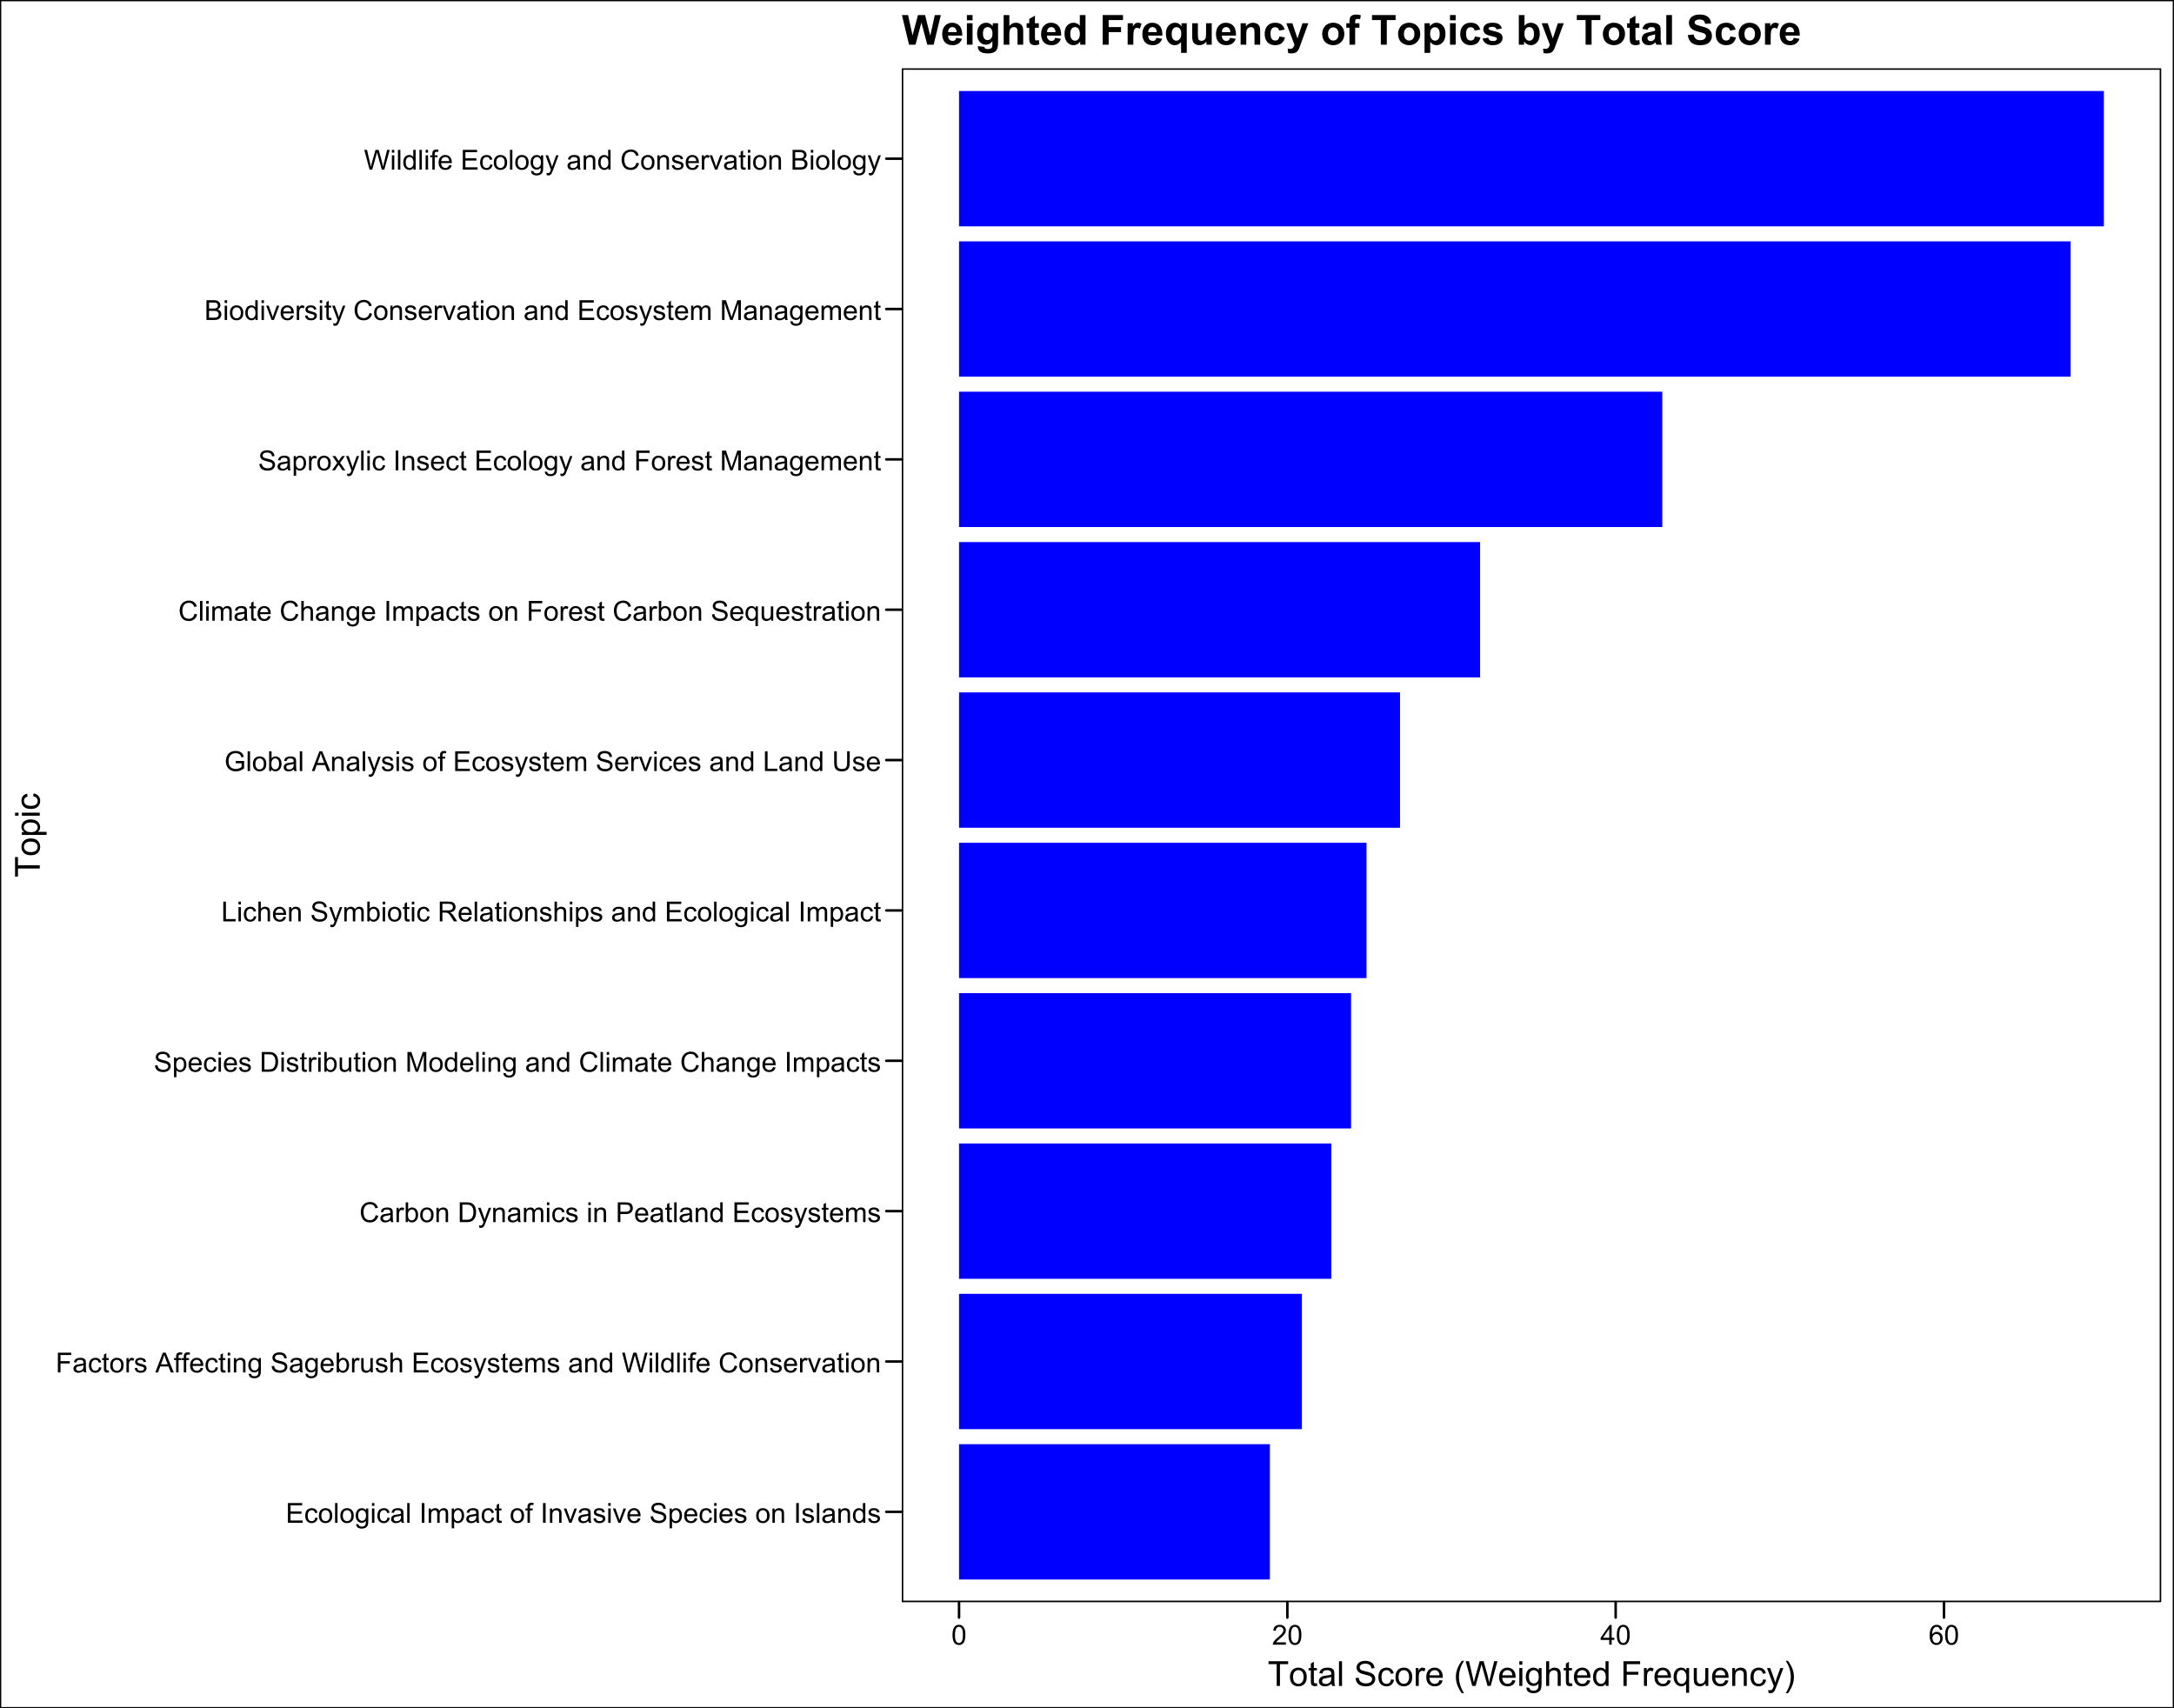 <?xml version="1.0" encoding="UTF-8"?>
<svg xmlns="http://www.w3.org/2000/svg" xmlns:xlink="http://www.w3.org/1999/xlink" width="1008" height="792" viewBox="0 0 1008 792">
<defs>
<g>
<g id="glyph-0-0">
<path d="M 1.012 0 L 1.012 -9.164 L 7.637 -9.164 L 7.637 -8.082 L 2.227 -8.082 L 2.227 -5.273 L 7.293 -5.273 L 7.293 -4.199 L 2.227 -4.199 L 2.227 -1.082 L 7.852 -1.082 L 7.852 0 Z M 1.012 0 "/>
</g>
<g id="glyph-0-1">
<path d="M 5.176 -2.43 L 6.281 -2.289 C 6.16 -1.523 5.852 -0.93 5.352 -0.496 C 4.855 -0.066 4.242 0.148 3.52 0.148 C 2.609 0.148 1.879 -0.148 1.328 -0.742 C 0.777 -1.336 0.5 -2.184 0.5 -3.293 C 0.5 -4.012 0.617 -4.637 0.855 -5.176 C 1.094 -5.711 1.457 -6.117 1.941 -6.383 C 2.426 -6.652 2.953 -6.789 3.523 -6.789 C 4.246 -6.789 4.836 -6.605 5.293 -6.242 C 5.754 -5.875 6.047 -5.359 6.176 -4.688 L 5.082 -4.52 C 4.977 -4.965 4.793 -5.301 4.527 -5.523 C 4.262 -5.75 3.945 -5.863 3.57 -5.863 C 3.004 -5.863 2.543 -5.66 2.188 -5.254 C 1.832 -4.848 1.656 -4.203 1.656 -3.324 C 1.656 -2.434 1.828 -1.785 2.168 -1.383 C 2.512 -0.977 2.957 -0.773 3.508 -0.773 C 3.949 -0.773 4.316 -0.91 4.613 -1.18 C 4.91 -1.453 5.098 -1.867 5.176 -2.43 Z M 5.176 -2.43 "/>
</g>
<g id="glyph-0-2">
<path d="M 0.426 -3.32 C 0.426 -4.547 0.766 -5.457 1.449 -6.051 C 2.02 -6.543 2.715 -6.789 3.539 -6.789 C 4.449 -6.789 5.195 -6.488 5.773 -5.891 C 6.355 -5.293 6.645 -4.465 6.645 -3.414 C 6.645 -2.559 6.516 -1.887 6.258 -1.398 C 6.004 -0.906 5.629 -0.527 5.141 -0.258 C 4.652 0.016 4.117 0.148 3.539 0.148 C 2.609 0.148 1.855 -0.148 1.285 -0.742 C 0.711 -1.34 0.426 -2.199 0.426 -3.32 M 1.582 -3.32 C 1.582 -2.469 1.766 -1.832 2.137 -1.41 C 2.508 -0.988 2.977 -0.773 3.539 -0.773 C 4.098 -0.773 4.559 -0.988 4.93 -1.414 C 5.301 -1.836 5.488 -2.484 5.488 -3.355 C 5.488 -4.176 5.301 -4.801 4.93 -5.223 C 4.555 -5.645 4.09 -5.855 3.539 -5.855 C 2.977 -5.855 2.508 -5.645 2.137 -5.227 C 1.766 -4.805 1.582 -4.168 1.582 -3.32 Z M 1.582 -3.32 "/>
</g>
<g id="glyph-0-3">
<path d="M 0.82 0 L 0.82 -9.164 L 1.945 -9.164 L 1.945 0 Z M 0.82 0 "/>
</g>
<g id="glyph-0-4">
<path d="M 0.637 0.551 L 1.73 0.711 C 1.777 1.051 1.902 1.297 2.113 1.449 C 2.391 1.66 2.773 1.762 3.258 1.762 C 3.777 1.762 4.18 1.66 4.461 1.449 C 4.746 1.242 4.938 0.949 5.039 0.574 C 5.098 0.348 5.121 -0.137 5.117 -0.867 C 4.629 -0.289 4.016 0 3.281 0 C 2.367 0 1.664 -0.328 1.164 -0.988 C 0.664 -1.645 0.414 -2.434 0.414 -3.355 C 0.414 -3.988 0.527 -4.574 0.758 -5.109 C 0.984 -5.645 1.316 -6.059 1.754 -6.352 C 2.188 -6.641 2.699 -6.789 3.289 -6.789 C 4.07 -6.789 4.715 -6.473 5.227 -5.836 L 5.227 -6.637 L 6.262 -6.637 L 6.262 -0.898 C 6.262 0.133 6.156 0.867 5.945 1.297 C 5.738 1.727 5.402 2.07 4.945 2.32 C 4.492 2.57 3.93 2.695 3.262 2.695 C 2.473 2.695 1.832 2.516 1.344 2.16 C 0.855 1.805 0.621 1.266 0.637 0.551 M 1.57 -3.438 C 1.57 -2.566 1.742 -1.93 2.086 -1.531 C 2.434 -1.133 2.867 -0.93 3.387 -0.93 C 3.902 -0.93 4.336 -1.129 4.688 -1.527 C 5.039 -1.926 5.211 -2.551 5.211 -3.398 C 5.211 -4.211 5.031 -4.824 4.672 -5.238 C 4.312 -5.648 3.879 -5.855 3.367 -5.855 C 2.867 -5.855 2.445 -5.652 2.094 -5.246 C 1.742 -4.84 1.57 -4.238 1.57 -3.438 Z M 1.57 -3.438 "/>
</g>
<g id="glyph-0-5">
<path d="M 0.852 -7.867 L 0.852 -9.164 L 1.977 -9.164 L 1.977 -7.867 L 0.852 -7.867 M 0.852 0 L 0.852 -6.637 L 1.977 -6.637 L 1.977 0 Z M 0.852 0 "/>
</g>
<g id="glyph-0-6">
<path d="M 5.176 -0.82 C 4.758 -0.465 4.355 -0.215 3.973 -0.07 C 3.586 0.078 3.172 0.148 2.73 0.148 C 2.004 0.148 1.441 -0.027 1.051 -0.383 C 0.66 -0.742 0.461 -1.195 0.461 -1.75 C 0.461 -2.074 0.535 -2.371 0.684 -2.641 C 0.832 -2.91 1.027 -3.125 1.266 -3.289 C 1.504 -3.449 1.773 -3.574 2.074 -3.656 C 2.297 -3.715 2.629 -3.77 3.074 -3.824 C 3.984 -3.934 4.652 -4.062 5.082 -4.211 C 5.086 -4.367 5.086 -4.465 5.086 -4.508 C 5.086 -4.965 4.98 -5.289 4.77 -5.477 C 4.48 -5.73 4.055 -5.855 3.488 -5.855 C 2.957 -5.855 2.566 -5.762 2.316 -5.578 C 2.062 -5.395 1.879 -5.066 1.758 -4.594 L 0.656 -4.742 C 0.758 -5.215 0.922 -5.594 1.148 -5.883 C 1.379 -6.176 1.711 -6.398 2.145 -6.555 C 2.578 -6.711 3.078 -6.789 3.648 -6.789 C 4.215 -6.789 4.676 -6.723 5.031 -6.586 C 5.387 -6.453 5.645 -6.285 5.812 -6.086 C 5.98 -5.883 6.098 -5.629 6.164 -5.32 C 6.199 -5.129 6.219 -4.781 6.219 -4.281 L 6.219 -2.781 C 6.219 -1.734 6.242 -1.074 6.289 -0.797 C 6.34 -0.52 6.434 -0.254 6.574 0 L 5.398 0 C 5.285 -0.234 5.207 -0.508 5.176 -0.82 M 5.082 -3.332 C 4.672 -3.164 4.059 -3.023 3.242 -2.906 C 2.781 -2.84 2.453 -2.766 2.262 -2.68 C 2.07 -2.598 1.922 -2.477 1.82 -2.316 C 1.715 -2.156 1.664 -1.977 1.664 -1.781 C 1.664 -1.48 1.777 -1.23 2.004 -1.031 C 2.23 -0.832 2.562 -0.73 3 -0.73 C 3.434 -0.73 3.82 -0.824 4.156 -1.016 C 4.492 -1.207 4.742 -1.465 4.898 -1.793 C 5.02 -2.047 5.082 -2.422 5.082 -2.918 Z M 5.082 -3.332 "/>
</g>
<g id="glyph-0-7">
</g>
<g id="glyph-0-8">
<path d="M 1.195 0 L 1.195 -9.164 L 2.406 -9.164 L 2.406 0 Z M 1.195 0 "/>
</g>
<g id="glyph-0-9">
<path d="M 0.844 0 L 0.844 -6.637 L 1.852 -6.637 L 1.852 -5.707 C 2.059 -6.031 2.336 -6.293 2.68 -6.492 C 3.027 -6.688 3.422 -6.789 3.863 -6.789 C 4.355 -6.789 4.758 -6.684 5.07 -6.48 C 5.387 -6.277 5.609 -5.992 5.738 -5.625 C 6.262 -6.398 6.945 -6.789 7.789 -6.789 C 8.445 -6.789 8.953 -6.605 9.305 -6.242 C 9.66 -5.875 9.836 -5.316 9.836 -4.555 L 9.836 0 L 8.719 0 L 8.719 -4.18 C 8.719 -4.633 8.684 -4.957 8.609 -5.152 C 8.535 -5.352 8.402 -5.512 8.211 -5.633 C 8.02 -5.754 7.797 -5.812 7.539 -5.812 C 7.07 -5.812 6.684 -5.656 6.375 -5.348 C 6.066 -5.035 5.914 -4.539 5.914 -3.855 L 5.914 0 L 4.789 0 L 4.789 -4.312 C 4.789 -4.812 4.695 -5.188 4.512 -5.438 C 4.328 -5.688 4.027 -5.812 3.613 -5.812 C 3.297 -5.812 3.004 -5.73 2.734 -5.562 C 2.465 -5.395 2.27 -5.152 2.148 -4.832 C 2.027 -4.512 1.969 -4.047 1.969 -3.445 L 1.969 0 Z M 0.844 0 "/>
</g>
<g id="glyph-0-10">
<path d="M 0.844 2.543 L 0.844 -6.637 L 1.867 -6.637 L 1.867 -5.773 C 2.109 -6.113 2.383 -6.367 2.688 -6.535 C 2.992 -6.703 3.359 -6.789 3.793 -6.789 C 4.359 -6.789 4.859 -6.641 5.293 -6.352 C 5.727 -6.059 6.055 -5.648 6.273 -5.117 C 6.496 -4.586 6.605 -4.004 6.605 -3.367 C 6.605 -2.691 6.484 -2.078 6.242 -1.535 C 5.996 -0.992 5.645 -0.574 5.18 -0.285 C 4.715 0.004 4.227 0.148 3.711 0.148 C 3.336 0.148 3 0.07 2.703 -0.086 C 2.406 -0.246 2.16 -0.445 1.969 -0.688 L 1.969 2.543 L 0.844 2.543 M 1.863 -3.281 C 1.863 -2.426 2.035 -1.797 2.383 -1.387 C 2.727 -0.98 3.145 -0.773 3.637 -0.773 C 4.137 -0.773 4.566 -0.988 4.922 -1.41 C 5.277 -1.832 5.457 -2.488 5.457 -3.375 C 5.457 -4.223 5.281 -4.855 4.934 -5.273 C 4.586 -5.695 4.172 -5.906 3.688 -5.906 C 3.207 -5.906 2.785 -5.684 2.414 -5.234 C 2.047 -4.785 1.863 -4.137 1.863 -3.281 Z M 1.863 -3.281 "/>
</g>
<g id="glyph-0-11">
<path d="M 3.301 -1.008 L 3.461 -0.012 C 3.145 0.055 2.863 0.086 2.613 0.086 C 2.203 0.086 1.887 0.023 1.664 -0.105 C 1.438 -0.234 1.277 -0.406 1.188 -0.617 C 1.098 -0.824 1.051 -1.27 1.051 -1.945 L 1.051 -5.762 L 0.227 -5.762 L 0.227 -6.637 L 1.051 -6.637 L 1.051 -8.281 L 2.168 -8.957 L 2.168 -6.637 L 3.301 -6.637 L 3.301 -5.762 L 2.168 -5.762 L 2.168 -1.883 C 2.168 -1.559 2.188 -1.355 2.227 -1.262 C 2.27 -1.172 2.332 -1.098 2.422 -1.043 C 2.512 -0.988 2.641 -0.961 2.805 -0.961 C 2.93 -0.961 3.098 -0.977 3.301 -1.008 Z M 3.301 -1.008 "/>
</g>
<g id="glyph-0-12">
<path d="M 1.113 0 L 1.113 -5.762 L 0.117 -5.762 L 0.117 -6.637 L 1.113 -6.637 L 1.113 -7.344 C 1.113 -7.789 1.152 -8.121 1.23 -8.336 C 1.34 -8.629 1.531 -8.867 1.805 -9.047 C 2.074 -9.227 2.457 -9.32 2.949 -9.32 C 3.266 -9.32 3.617 -9.281 4 -9.207 L 3.832 -8.227 C 3.598 -8.266 3.379 -8.289 3.168 -8.289 C 2.828 -8.289 2.586 -8.215 2.445 -8.07 C 2.301 -7.922 2.23 -7.648 2.23 -7.25 L 2.23 -6.637 L 3.523 -6.637 L 3.523 -5.762 L 2.23 -5.762 L 2.23 0 Z M 1.113 0 "/>
</g>
<g id="glyph-0-13">
<path d="M 0.844 0 L 0.844 -6.637 L 1.855 -6.637 L 1.855 -5.695 C 2.344 -6.422 3.047 -6.789 3.969 -6.789 C 4.367 -6.789 4.738 -6.715 5.07 -6.57 C 5.406 -6.43 5.66 -6.238 5.824 -6.008 C 5.992 -5.773 6.109 -5.496 6.176 -5.176 C 6.215 -4.965 6.238 -4.602 6.238 -4.082 L 6.238 0 L 5.113 0 L 5.113 -4.039 C 5.113 -4.496 5.07 -4.84 4.98 -5.066 C 4.895 -5.293 4.738 -5.473 4.516 -5.609 C 4.293 -5.746 4.031 -5.812 3.73 -5.812 C 3.254 -5.812 2.84 -5.66 2.492 -5.355 C 2.145 -5.051 1.969 -4.477 1.969 -3.625 L 1.969 0 Z M 0.844 0 "/>
</g>
<g id="glyph-0-14">
<path d="M 2.688 0 L 0.164 -6.637 L 1.352 -6.637 L 2.773 -2.664 C 2.93 -2.234 3.07 -1.789 3.199 -1.324 C 3.301 -1.676 3.441 -2.098 3.617 -2.586 L 5.094 -6.637 L 6.25 -6.637 L 3.738 0 Z M 2.688 0 "/>
</g>
<g id="glyph-0-15">
<path d="M 0.395 -1.98 L 1.508 -2.156 C 1.57 -1.711 1.742 -1.367 2.027 -1.133 C 2.312 -0.895 2.711 -0.773 3.227 -0.773 C 3.742 -0.773 4.125 -0.879 4.375 -1.09 C 4.625 -1.301 4.75 -1.547 4.75 -1.832 C 4.75 -2.086 4.641 -2.285 4.418 -2.43 C 4.266 -2.531 3.883 -2.66 3.27 -2.812 C 2.445 -3.02 1.871 -3.199 1.555 -3.352 C 1.234 -3.504 0.992 -3.715 0.828 -3.984 C 0.664 -4.254 0.582 -4.551 0.582 -4.875 C 0.582 -5.172 0.648 -5.445 0.785 -5.695 C 0.918 -5.949 1.105 -6.16 1.336 -6.324 C 1.512 -6.453 1.75 -6.562 2.055 -6.652 C 2.355 -6.742 2.68 -6.789 3.023 -6.789 C 3.547 -6.789 4.004 -6.711 4.398 -6.562 C 4.789 -6.414 5.082 -6.211 5.27 -5.953 C 5.457 -5.695 5.586 -5.355 5.656 -4.926 L 4.555 -4.773 C 4.508 -5.117 4.363 -5.383 4.121 -5.574 C 3.883 -5.766 3.543 -5.863 3.105 -5.863 C 2.59 -5.863 2.223 -5.777 2 -5.605 C 1.777 -5.434 1.668 -5.234 1.668 -5.008 C 1.668 -4.859 1.715 -4.73 1.805 -4.613 C 1.898 -4.492 2.043 -4.391 2.238 -4.312 C 2.352 -4.27 2.68 -4.176 3.23 -4.023 C 4.027 -3.812 4.582 -3.637 4.898 -3.504 C 5.211 -3.367 5.457 -3.172 5.637 -2.914 C 5.816 -2.652 5.906 -2.332 5.906 -1.949 C 5.906 -1.574 5.797 -1.223 5.578 -0.891 C 5.359 -0.559 5.043 -0.305 4.633 -0.121 C 4.219 0.059 3.754 0.148 3.23 0.148 C 2.367 0.148 1.711 -0.027 1.258 -0.387 C 0.809 -0.746 0.52 -1.277 0.395 -1.98 Z M 0.395 -1.98 "/>
</g>
<g id="glyph-0-16">
<path d="M 5.387 -2.137 L 6.551 -1.992 C 6.367 -1.316 6.027 -0.789 5.531 -0.414 C 5.035 -0.039 4.402 0.148 3.633 0.148 C 2.66 0.148 1.891 -0.148 1.32 -0.746 C 0.754 -1.344 0.469 -2.184 0.469 -3.262 C 0.469 -4.379 0.758 -5.246 1.332 -5.863 C 1.906 -6.48 2.652 -6.789 3.57 -6.789 C 4.457 -6.789 5.18 -6.484 5.742 -5.883 C 6.305 -5.277 6.586 -4.426 6.586 -3.332 C 6.586 -3.266 6.586 -3.164 6.582 -3.031 L 1.633 -3.031 C 1.672 -2.301 1.879 -1.742 2.25 -1.355 C 2.621 -0.969 3.082 -0.773 3.637 -0.773 C 4.051 -0.773 4.402 -0.883 4.695 -1.102 C 4.984 -1.316 5.215 -1.664 5.387 -2.137 M 1.695 -3.957 L 5.398 -3.957 C 5.352 -4.516 5.207 -4.934 4.977 -5.211 C 4.617 -5.645 4.152 -5.863 3.582 -5.863 C 3.066 -5.863 2.629 -5.691 2.277 -5.344 C 1.926 -4.996 1.73 -4.535 1.695 -3.957 Z M 1.695 -3.957 "/>
</g>
<g id="glyph-0-17">
<path d="M 0.574 -2.945 L 1.719 -3.043 C 1.773 -2.586 1.898 -2.211 2.098 -1.914 C 2.293 -1.621 2.602 -1.383 3.02 -1.203 C 3.434 -1.023 3.902 -0.93 4.426 -0.93 C 4.887 -0.93 5.297 -1 5.648 -1.137 C 6.004 -1.273 6.27 -1.465 6.441 -1.703 C 6.613 -1.941 6.699 -2.203 6.699 -2.488 C 6.699 -2.773 6.617 -3.027 6.449 -3.242 C 6.285 -3.457 6.008 -3.637 5.625 -3.781 C 5.379 -3.879 4.836 -4.027 3.992 -4.227 C 3.152 -4.43 2.562 -4.621 2.227 -4.801 C 1.789 -5.027 1.461 -5.312 1.246 -5.652 C 1.031 -5.992 0.926 -6.371 0.926 -6.793 C 0.926 -7.258 1.055 -7.688 1.32 -8.09 C 1.582 -8.492 1.965 -8.797 2.469 -9.008 C 2.973 -9.215 3.535 -9.32 4.148 -9.32 C 4.828 -9.32 5.43 -9.211 5.945 -8.992 C 6.465 -8.773 6.863 -8.449 7.145 -8.023 C 7.422 -7.602 7.574 -7.117 7.594 -6.582 L 6.43 -6.492 C 6.367 -7.074 6.156 -7.512 5.797 -7.805 C 5.438 -8.102 4.902 -8.25 4.199 -8.25 C 3.465 -8.25 2.934 -8.117 2.598 -7.848 C 2.262 -7.578 2.094 -7.254 2.094 -6.875 C 2.094 -6.547 2.211 -6.273 2.449 -6.062 C 2.684 -5.852 3.293 -5.633 4.277 -5.41 C 5.262 -5.188 5.941 -4.992 6.305 -4.824 C 6.84 -4.578 7.234 -4.27 7.488 -3.891 C 7.742 -3.512 7.867 -3.078 7.867 -2.586 C 7.867 -2.102 7.73 -1.641 7.449 -1.211 C 7.172 -0.777 6.77 -0.441 6.246 -0.203 C 5.723 0.035 5.137 0.156 4.48 0.156 C 3.652 0.156 2.957 0.035 2.398 -0.207 C 1.836 -0.449 1.398 -0.812 1.078 -1.297 C 0.758 -1.781 0.59 -2.332 0.574 -2.945 Z M 0.574 -2.945 "/>
</g>
<g id="glyph-0-18">
<path d="M 5.148 0 L 5.148 -0.836 C 4.73 -0.18 4.109 0.148 3.293 0.148 C 2.766 0.148 2.277 0.004 1.836 -0.289 C 1.391 -0.578 1.047 -0.988 0.805 -1.508 C 0.559 -2.031 0.438 -2.633 0.438 -3.312 C 0.438 -3.977 0.547 -4.574 0.77 -5.117 C 0.988 -5.656 1.32 -6.07 1.762 -6.355 C 2.203 -6.645 2.699 -6.789 3.242 -6.789 C 3.645 -6.789 4 -6.703 4.312 -6.535 C 4.625 -6.367 4.879 -6.145 5.074 -5.875 L 5.074 -9.164 L 6.195 -9.164 L 6.195 0 L 5.148 0 M 1.594 -3.312 C 1.594 -2.461 1.773 -1.828 2.133 -1.406 C 2.488 -0.984 2.914 -0.773 3.398 -0.773 C 3.891 -0.773 4.309 -0.977 4.652 -1.379 C 4.996 -1.781 5.168 -2.395 5.168 -3.219 C 5.168 -4.129 4.992 -4.793 4.645 -5.219 C 4.293 -5.645 3.863 -5.855 3.352 -5.855 C 2.852 -5.855 2.434 -5.652 2.098 -5.242 C 1.762 -4.836 1.594 -4.191 1.594 -3.312 Z M 1.594 -3.312 "/>
</g>
<g id="glyph-0-19">
<path d="M 1.051 0 L 1.051 -9.164 L 7.23 -9.164 L 7.23 -8.082 L 2.262 -8.082 L 2.262 -5.242 L 6.562 -5.242 L 6.562 -4.164 L 2.262 -4.164 L 2.262 0 Z M 1.051 0 "/>
</g>
<g id="glyph-0-20">
<path d="M 0.832 0 L 0.832 -6.637 L 1.844 -6.637 L 1.844 -5.633 C 2.102 -6.102 2.34 -6.414 2.559 -6.562 C 2.777 -6.711 3.02 -6.789 3.281 -6.789 C 3.66 -6.789 4.047 -6.668 4.438 -6.426 L 4.051 -5.383 C 3.773 -5.543 3.5 -5.625 3.227 -5.625 C 2.98 -5.625 2.758 -5.551 2.562 -5.402 C 2.367 -5.254 2.227 -5.051 2.145 -4.789 C 2.02 -4.387 1.957 -3.949 1.957 -3.477 L 1.957 0 Z M 0.832 0 "/>
</g>
<g id="glyph-0-21">
<path d="M -0.02 0 L 3.5 -9.164 L 4.805 -9.164 L 8.555 0 L 7.176 0 L 6.105 -2.773 L 2.273 -2.773 L 1.27 0 L -0.02 0 M 2.625 -3.762 L 5.73 -3.762 L 4.773 -6.301 C 4.484 -7.07 4.266 -7.703 4.125 -8.199 C 4.008 -7.613 3.844 -7.027 3.633 -6.449 Z M 2.625 -3.762 "/>
</g>
<g id="glyph-0-22">
<path d="M 1.883 0 L 0.836 0 L 0.836 -9.164 L 1.961 -9.164 L 1.961 -5.895 C 2.438 -6.488 3.043 -6.789 3.781 -6.789 C 4.191 -6.789 4.574 -6.707 4.941 -6.539 C 5.305 -6.375 5.605 -6.145 5.84 -5.848 C 6.074 -5.551 6.262 -5.191 6.395 -4.77 C 6.527 -4.348 6.594 -3.898 6.594 -3.418 C 6.594 -2.281 6.312 -1.402 5.75 -0.781 C 5.188 -0.16 4.512 0.148 3.727 0.148 C 2.941 0.148 2.328 -0.176 1.883 -0.832 L 1.883 0 M 1.867 -3.367 C 1.867 -2.574 1.977 -1.996 2.195 -1.645 C 2.547 -1.066 3.027 -0.773 3.633 -0.773 C 4.121 -0.773 4.547 -0.988 4.906 -1.414 C 5.266 -1.844 5.445 -2.48 5.445 -3.324 C 5.445 -4.191 5.273 -4.832 4.93 -5.242 C 4.586 -5.656 4.168 -5.863 3.68 -5.863 C 3.191 -5.863 2.766 -5.648 2.406 -5.223 C 2.047 -4.793 1.867 -4.176 1.867 -3.367 Z M 1.867 -3.367 "/>
</g>
<g id="glyph-0-23">
<path d="M 5.195 0 L 5.195 -0.977 C 4.676 -0.227 3.977 0.148 3.086 0.148 C 2.695 0.148 2.332 0.074 1.992 -0.074 C 1.652 -0.227 1.398 -0.414 1.234 -0.641 C 1.07 -0.867 0.953 -1.145 0.887 -1.477 C 0.84 -1.695 0.82 -2.047 0.82 -2.523 L 0.82 -6.637 L 1.945 -6.637 L 1.945 -2.957 C 1.945 -2.367 1.965 -1.973 2.012 -1.77 C 2.082 -1.473 2.234 -1.242 2.461 -1.07 C 2.691 -0.902 2.977 -0.82 3.312 -0.82 C 3.648 -0.82 3.965 -0.906 4.262 -1.078 C 4.559 -1.25 4.77 -1.488 4.891 -1.785 C 5.012 -2.082 5.074 -2.516 5.074 -3.082 L 5.074 -6.637 L 6.199 -6.637 L 6.199 0 Z M 5.195 0 "/>
</g>
<g id="glyph-0-24">
<path d="M 0.844 0 L 0.844 -9.164 L 1.969 -9.164 L 1.969 -5.875 C 2.492 -6.484 3.156 -6.789 3.957 -6.789 C 4.449 -6.789 4.875 -6.691 5.238 -6.496 C 5.602 -6.305 5.859 -6.035 6.016 -5.695 C 6.172 -5.352 6.25 -4.855 6.25 -4.207 L 6.25 0 L 5.125 0 L 5.125 -4.207 C 5.125 -4.77 5.004 -5.18 4.758 -5.434 C 4.516 -5.691 4.172 -5.82 3.727 -5.82 C 3.391 -5.82 3.078 -5.73 2.785 -5.559 C 2.492 -5.387 2.281 -5.152 2.156 -4.855 C 2.031 -4.559 1.969 -4.152 1.969 -3.633 L 1.969 0 Z M 0.844 0 "/>
</g>
<g id="glyph-0-25">
<path d="M 0.793 2.555 L 0.668 1.5 C 0.914 1.566 1.129 1.602 1.312 1.602 C 1.562 1.602 1.762 1.559 1.914 1.477 C 2.062 1.391 2.184 1.273 2.281 1.125 C 2.352 1.012 2.465 0.734 2.625 0.289 C 2.645 0.227 2.68 0.133 2.727 0.012 L 0.207 -6.637 L 1.418 -6.637 L 2.801 -2.793 C 2.98 -2.305 3.141 -1.793 3.281 -1.258 C 3.41 -1.773 3.566 -2.277 3.742 -2.77 L 5.164 -6.637 L 6.289 -6.637 L 3.762 0.113 C 3.492 0.84 3.281 1.344 3.133 1.617 C 2.93 1.988 2.703 2.262 2.445 2.434 C 2.184 2.605 1.879 2.695 1.52 2.695 C 1.301 2.695 1.059 2.648 0.793 2.555 Z M 0.793 2.555 "/>
</g>
<g id="glyph-0-26">
<path d="M 2.586 0 L 0.156 -9.164 L 1.398 -9.164 L 2.793 -3.156 C 2.945 -2.527 3.074 -1.902 3.18 -1.281 C 3.414 -2.262 3.551 -2.824 3.594 -2.977 L 5.336 -9.164 L 6.801 -9.164 L 8.113 -4.523 C 8.441 -3.375 8.68 -2.293 8.824 -1.281 C 8.941 -1.859 9.094 -2.523 9.281 -3.273 L 10.719 -9.164 L 11.938 -9.164 L 9.426 0 L 8.258 0 L 6.324 -6.98 C 6.164 -7.566 6.066 -7.922 6.039 -8.055 C 5.941 -7.637 5.852 -7.277 5.77 -6.98 L 3.824 0 Z M 2.586 0 "/>
</g>
<g id="glyph-0-27">
<path d="M 7.523 -3.211 L 8.738 -2.906 C 8.484 -1.91 8.027 -1.152 7.367 -0.629 C 6.707 -0.105 5.898 0.156 4.945 0.156 C 3.957 0.156 3.152 -0.043 2.535 -0.445 C 1.914 -0.848 1.445 -1.43 1.121 -2.195 C 0.801 -2.957 0.637 -3.773 0.637 -4.648 C 0.637 -5.605 0.82 -6.438 1.184 -7.148 C 1.551 -7.855 2.066 -8.398 2.742 -8.766 C 3.414 -9.133 4.152 -9.32 4.961 -9.32 C 5.879 -9.32 6.648 -9.086 7.273 -8.617 C 7.898 -8.152 8.336 -7.496 8.582 -6.648 L 7.387 -6.367 C 7.176 -7.035 6.867 -7.52 6.461 -7.824 C 6.059 -8.129 5.551 -8.281 4.938 -8.281 C 4.234 -8.281 3.645 -8.113 3.172 -7.773 C 2.699 -7.438 2.367 -6.984 2.176 -6.414 C 1.984 -5.848 1.887 -5.262 1.887 -4.656 C 1.887 -3.879 2 -3.195 2.227 -2.617 C 2.457 -2.035 2.809 -1.602 3.289 -1.312 C 3.766 -1.023 4.285 -0.883 4.844 -0.883 C 5.523 -0.883 6.098 -1.078 6.57 -1.469 C 7.039 -1.859 7.359 -2.441 7.523 -3.211 Z M 7.523 -3.211 "/>
</g>
<g id="glyph-0-28">
<path d="M 0.988 0 L 0.988 -9.164 L 4.145 -9.164 C 4.855 -9.164 5.398 -9.117 5.773 -9.031 C 6.301 -8.91 6.746 -8.691 7.117 -8.375 C 7.602 -7.965 7.965 -7.445 8.203 -6.809 C 8.441 -6.176 8.562 -5.449 8.562 -4.633 C 8.562 -3.934 8.48 -3.32 8.32 -2.781 C 8.156 -2.242 7.949 -1.801 7.695 -1.445 C 7.441 -1.094 7.16 -0.816 6.859 -0.617 C 6.559 -0.414 6.191 -0.262 5.766 -0.156 C 5.34 -0.051 4.848 0 4.293 0 L 0.988 0 M 2.199 -1.082 L 4.156 -1.082 C 4.762 -1.082 5.234 -1.137 5.578 -1.25 C 5.922 -1.363 6.195 -1.52 6.398 -1.727 C 6.688 -2.012 6.91 -2.398 7.07 -2.883 C 7.23 -3.371 7.312 -3.957 7.312 -4.648 C 7.312 -5.609 7.156 -6.344 6.84 -6.859 C 6.527 -7.375 6.145 -7.719 5.695 -7.895 C 5.367 -8.02 4.848 -8.082 4.125 -8.082 L 2.199 -8.082 Z M 2.199 -1.082 "/>
</g>
<g id="glyph-0-29">
<path d="M 0.988 0 L 0.988 -9.164 L 4.445 -9.164 C 5.051 -9.164 5.516 -9.133 5.836 -9.074 C 6.289 -9 6.664 -8.855 6.969 -8.648 C 7.273 -8.438 7.52 -8.141 7.703 -7.762 C 7.887 -7.383 7.98 -6.965 7.98 -6.512 C 7.98 -5.734 7.734 -5.074 7.238 -4.535 C 6.742 -3.996 5.848 -3.727 4.551 -3.727 L 2.199 -3.727 L 2.199 0 L 0.988 0 M 2.199 -4.805 L 4.57 -4.805 C 5.352 -4.805 5.91 -4.953 6.238 -5.242 C 6.566 -5.535 6.73 -5.945 6.73 -6.477 C 6.73 -6.859 6.633 -7.188 6.441 -7.461 C 6.246 -7.73 5.992 -7.914 5.676 -8 C 5.473 -8.055 5.094 -8.082 4.543 -8.082 L 2.199 -8.082 Z M 2.199 -4.805 "/>
</g>
<g id="glyph-0-30">
<path d="M 0.949 0 L 0.949 -9.164 L 2.773 -9.164 L 4.945 -2.676 C 5.145 -2.07 5.289 -1.617 5.383 -1.32 C 5.484 -1.652 5.648 -2.141 5.867 -2.789 L 8.062 -9.164 L 9.695 -9.164 L 9.695 0 L 8.523 0 L 8.523 -7.668 L 5.863 0 L 4.77 0 L 2.117 -7.801 L 2.117 0 Z M 0.949 0 "/>
</g>
<g id="glyph-0-31">
<path d="M 0.938 0 L 0.938 -9.164 L 2.148 -9.164 L 2.148 -1.082 L 6.664 -1.082 L 6.664 0 Z M 0.938 0 "/>
</g>
<g id="glyph-0-32">
<path d="M 1.008 0 L 1.008 -9.164 L 5.07 -9.164 C 5.887 -9.164 6.508 -9.082 6.93 -8.914 C 7.355 -8.75 7.695 -8.461 7.949 -8.043 C 8.203 -7.629 8.332 -7.168 8.332 -6.664 C 8.332 -6.012 8.121 -5.465 7.699 -5.02 C 7.277 -4.574 6.629 -4.289 5.75 -4.168 C 6.07 -4.016 6.316 -3.863 6.48 -3.711 C 6.836 -3.387 7.172 -2.98 7.488 -2.492 L 9.082 0 L 7.555 0 L 6.344 -1.906 C 5.988 -2.457 5.699 -2.879 5.469 -3.168 C 5.238 -3.461 5.035 -3.664 4.852 -3.781 C 4.672 -3.898 4.488 -3.98 4.301 -4.023 C 4.164 -4.055 3.938 -4.07 3.625 -4.07 L 2.219 -4.07 L 2.219 0 L 1.008 0 M 2.219 -5.117 L 4.824 -5.117 C 5.379 -5.117 5.812 -5.176 6.125 -5.289 C 6.438 -5.406 6.676 -5.59 6.836 -5.84 C 7 -6.094 7.082 -6.367 7.082 -6.664 C 7.082 -7.098 6.926 -7.453 6.609 -7.73 C 6.293 -8.012 5.797 -8.148 5.117 -8.148 L 2.219 -8.148 Z M 2.219 -5.117 "/>
</g>
<g id="glyph-0-33">
<path d="M 5.273 -3.594 L 5.273 -4.668 L 9.156 -4.676 L 9.156 -1.273 C 8.559 -0.801 7.945 -0.441 7.312 -0.203 C 6.68 0.035 6.027 0.156 5.363 0.156 C 4.461 0.156 3.645 -0.035 2.91 -0.422 C 2.176 -0.809 1.617 -1.363 1.242 -2.094 C 0.867 -2.824 0.68 -3.637 0.68 -4.539 C 0.68 -5.43 0.867 -6.262 1.242 -7.035 C 1.613 -7.809 2.148 -8.383 2.852 -8.758 C 3.551 -9.133 4.355 -9.32 5.27 -9.32 C 5.93 -9.32 6.531 -9.211 7.066 -8.996 C 7.602 -8.781 8.02 -8.484 8.324 -8.102 C 8.629 -7.715 8.859 -7.215 9.02 -6.602 L 7.926 -6.301 C 7.789 -6.766 7.617 -7.133 7.414 -7.398 C 7.207 -7.668 6.918 -7.879 6.539 -8.039 C 6.16 -8.199 5.738 -8.281 5.273 -8.281 C 4.723 -8.281 4.242 -8.195 3.836 -8.027 C 3.434 -7.859 3.105 -7.637 2.859 -7.363 C 2.613 -7.086 2.418 -6.785 2.281 -6.457 C 2.047 -5.891 1.93 -5.273 1.93 -4.613 C 1.93 -3.797 2.07 -3.113 2.352 -2.562 C 2.633 -2.012 3.043 -1.605 3.582 -1.336 C 4.117 -1.07 4.691 -0.938 5.293 -0.938 C 5.82 -0.938 6.332 -1.039 6.832 -1.242 C 7.332 -1.441 7.711 -1.66 7.969 -1.887 L 7.969 -3.594 Z M 5.273 -3.594 "/>
</g>
<g id="glyph-0-34">
<path d="M 7 -9.164 L 8.211 -9.164 L 8.211 -3.867 C 8.211 -2.949 8.109 -2.215 7.898 -1.676 C 7.691 -1.133 7.316 -0.691 6.773 -0.352 C 6.227 -0.012 5.516 0.156 4.633 0.156 C 3.773 0.156 3.07 0.008 2.523 -0.289 C 1.98 -0.582 1.59 -1.012 1.355 -1.57 C 1.121 -2.133 1.008 -2.898 1.008 -3.867 L 1.008 -9.164 L 2.219 -9.164 L 2.219 -3.875 C 2.219 -3.078 2.293 -2.492 2.441 -2.117 C 2.59 -1.738 2.844 -1.449 3.203 -1.242 C 3.562 -1.039 4.004 -0.938 4.523 -0.938 C 5.418 -0.938 6.051 -1.141 6.43 -1.543 C 6.809 -1.949 7 -2.727 7 -3.875 Z M 7 -9.164 "/>
</g>
<g id="glyph-0-35">
<path d="M 5.074 2.543 L 5.074 -0.707 C 4.898 -0.461 4.656 -0.258 4.34 -0.094 C 4.027 0.07 3.691 0.148 3.336 0.148 C 2.551 0.148 1.871 -0.164 1.305 -0.793 C 0.734 -1.422 0.449 -2.285 0.449 -3.383 C 0.449 -4.047 0.566 -4.645 0.797 -5.176 C 1.027 -5.703 1.363 -6.105 1.805 -6.379 C 2.242 -6.652 2.727 -6.789 3.25 -6.789 C 4.07 -6.789 4.715 -6.441 5.188 -5.75 L 5.188 -6.637 L 6.199 -6.637 L 6.199 2.543 L 5.074 2.543 M 1.605 -3.336 C 1.605 -2.484 1.785 -1.844 2.145 -1.414 C 2.504 -0.988 2.93 -0.773 3.43 -0.773 C 3.91 -0.773 4.324 -0.977 4.668 -1.383 C 5.016 -1.789 5.188 -2.41 5.188 -3.238 C 5.188 -4.121 5.004 -4.785 4.641 -5.23 C 4.277 -5.676 3.848 -5.898 3.355 -5.898 C 2.867 -5.898 2.457 -5.691 2.117 -5.277 C 1.777 -4.863 1.605 -4.215 1.605 -3.336 Z M 1.605 -3.336 "/>
</g>
<g id="glyph-0-36">
<path d="M 0.094 0 L 2.52 -3.449 L 0.273 -6.637 L 1.68 -6.637 L 2.699 -5.082 C 2.891 -4.785 3.047 -4.539 3.164 -4.336 C 3.348 -4.613 3.516 -4.855 3.668 -5.07 L 4.789 -6.637 L 6.133 -6.637 L 3.836 -3.512 L 6.305 0 L 4.926 0 L 3.562 -2.062 L 3.199 -2.617 L 1.457 0 Z M 0.094 0 "/>
</g>
<g id="glyph-0-37">
<path d="M 0.938 0 L 0.938 -9.164 L 4.375 -9.164 C 5.074 -9.164 5.637 -9.07 6.059 -8.883 C 6.48 -8.699 6.812 -8.414 7.055 -8.027 C 7.293 -7.645 7.414 -7.238 7.414 -6.82 C 7.414 -6.426 7.305 -6.059 7.094 -5.711 C 6.883 -5.367 6.559 -5.086 6.133 -4.875 C 6.684 -4.711 7.113 -4.434 7.41 -4.043 C 7.707 -3.652 7.855 -3.191 7.855 -2.656 C 7.855 -2.227 7.766 -1.828 7.586 -1.461 C 7.402 -1.09 7.18 -0.805 6.914 -0.605 C 6.645 -0.406 6.312 -0.254 5.91 -0.152 C 5.508 -0.051 5.016 0 4.43 0 L 0.938 0 M 2.148 -5.312 L 4.133 -5.312 C 4.668 -5.312 5.055 -5.348 5.289 -5.418 C 5.598 -5.512 5.828 -5.664 5.984 -5.875 C 6.141 -6.086 6.219 -6.355 6.219 -6.676 C 6.219 -6.98 6.145 -7.246 6 -7.477 C 5.855 -7.711 5.645 -7.867 5.375 -7.953 C 5.105 -8.039 4.641 -8.082 3.98 -8.082 L 2.148 -8.082 L 2.148 -5.312 M 2.148 -1.082 L 4.43 -1.082 C 4.824 -1.082 5.098 -1.098 5.258 -1.125 C 5.535 -1.176 5.77 -1.258 5.957 -1.375 C 6.145 -1.492 6.297 -1.66 6.418 -1.883 C 6.539 -2.105 6.602 -2.363 6.602 -2.656 C 6.602 -2.996 6.512 -3.293 6.336 -3.547 C 6.164 -3.801 5.918 -3.977 5.609 -4.078 C 5.301 -4.18 4.852 -4.23 4.27 -4.23 L 2.148 -4.23 Z M 2.148 -1.082 "/>
</g>
<g id="glyph-0-38">
<path d="M 0.531 -4.52 C 0.531 -5.602 0.645 -6.473 0.867 -7.133 C 1.09 -7.793 1.418 -8.305 1.859 -8.664 C 2.301 -9.02 2.852 -9.199 3.52 -9.199 C 4.012 -9.199 4.441 -9.102 4.812 -8.902 C 5.184 -8.707 5.488 -8.418 5.73 -8.047 C 5.973 -7.676 6.164 -7.219 6.301 -6.684 C 6.438 -6.148 6.508 -5.426 6.508 -4.52 C 6.508 -3.445 6.395 -2.574 6.176 -1.914 C 5.953 -1.254 5.625 -0.746 5.184 -0.383 C 4.746 -0.023 4.191 0.156 3.52 0.156 C 2.637 0.156 1.941 -0.16 1.438 -0.793 C 0.832 -1.555 0.531 -2.797 0.531 -4.52 M 1.688 -4.52 C 1.688 -3.016 1.863 -2.012 2.215 -1.516 C 2.566 -1.02 3.004 -0.77 3.52 -0.77 C 4.035 -0.77 4.469 -1.02 4.82 -1.52 C 5.176 -2.02 5.352 -3.02 5.352 -4.52 C 5.352 -6.027 5.176 -7.027 4.82 -7.523 C 4.469 -8.02 4.031 -8.27 3.508 -8.27 C 2.988 -8.27 2.578 -8.051 2.27 -7.613 C 1.883 -7.055 1.688 -6.023 1.688 -4.52 Z M 1.688 -4.52 "/>
</g>
<g id="glyph-0-39">
<path d="M 6.445 -1.082 L 6.445 0 L 0.387 0 C 0.379 -0.27 0.422 -0.531 0.52 -0.781 C 0.672 -1.195 0.918 -1.602 1.258 -2 C 1.598 -2.398 2.09 -2.863 2.73 -3.387 C 3.727 -4.203 4.398 -4.852 4.75 -5.328 C 5.102 -5.805 5.273 -6.258 5.273 -6.68 C 5.273 -7.129 5.117 -7.504 4.797 -7.809 C 4.477 -8.117 4.062 -8.27 3.551 -8.27 C 3.008 -8.27 2.574 -8.105 2.25 -7.781 C 1.926 -7.457 1.762 -7.008 1.758 -6.43 L 0.602 -6.551 C 0.68 -7.414 0.977 -8.07 1.492 -8.523 C 2.012 -8.973 2.703 -9.199 3.574 -9.199 C 4.453 -9.199 5.148 -8.957 5.664 -8.469 C 6.176 -7.98 6.43 -7.379 6.43 -6.656 C 6.43 -6.289 6.355 -5.93 6.207 -5.574 C 6.055 -5.223 5.809 -4.848 5.461 -4.457 C 5.113 -4.066 4.535 -3.527 3.727 -2.844 C 3.051 -2.277 2.617 -1.895 2.426 -1.691 C 2.234 -1.488 2.074 -1.285 1.949 -1.082 Z M 6.445 -1.082 "/>
</g>
<g id="glyph-0-40">
<path d="M 4.137 0 L 4.137 -2.195 L 0.164 -2.195 L 0.164 -3.227 L 4.344 -9.164 L 5.262 -9.164 L 5.262 -3.227 L 6.5 -3.227 L 6.5 -2.195 L 5.262 -2.195 L 5.262 0 L 4.137 0 M 4.137 -3.227 L 4.137 -7.355 L 1.27 -3.227 Z M 4.137 -3.227 "/>
</g>
<g id="glyph-0-41">
<path d="M 6.367 -6.918 L 5.25 -6.832 C 5.148 -7.273 5.008 -7.594 4.824 -7.793 C 4.52 -8.113 4.145 -8.273 3.699 -8.273 C 3.34 -8.273 3.027 -8.176 2.758 -7.977 C 2.402 -7.715 2.121 -7.34 1.918 -6.844 C 1.715 -6.348 1.609 -5.641 1.602 -4.727 C 1.871 -5.137 2.203 -5.445 2.594 -5.645 C 2.984 -5.844 3.395 -5.945 3.824 -5.945 C 4.574 -5.945 5.215 -5.668 5.742 -5.117 C 6.27 -4.562 6.531 -3.852 6.531 -2.977 C 6.531 -2.398 6.406 -1.867 6.16 -1.371 C 5.91 -0.879 5.57 -0.5 5.137 -0.238 C 4.703 0.023 4.211 0.156 3.664 0.156 C 2.727 0.156 1.961 -0.188 1.367 -0.879 C 0.777 -1.566 0.48 -2.703 0.48 -4.289 C 0.48 -6.059 0.809 -7.348 1.461 -8.148 C 2.035 -8.852 2.801 -9.199 3.77 -9.199 C 4.488 -9.199 5.082 -8.996 5.539 -8.594 C 6 -8.191 6.277 -7.633 6.367 -6.918 M 1.773 -2.969 C 1.773 -2.582 1.855 -2.211 2.023 -1.855 C 2.188 -1.504 2.418 -1.23 2.711 -1.047 C 3.008 -0.863 3.32 -0.77 3.645 -0.77 C 4.117 -0.77 4.527 -0.961 4.867 -1.344 C 5.211 -1.727 5.383 -2.246 5.383 -2.906 C 5.383 -3.539 5.211 -4.039 4.875 -4.402 C 4.539 -4.77 4.113 -4.949 3.602 -4.949 C 3.09 -4.949 2.66 -4.77 2.305 -4.402 C 1.953 -4.039 1.773 -3.559 1.773 -2.969 Z M 1.773 -2.969 "/>
</g>
<g id="glyph-1-0">
<path d="M 4.148 0 L 4.148 -10.102 L 0.375 -10.102 L 0.375 -11.453 L 9.453 -11.453 L 9.453 -10.102 L 5.664 -10.102 L 5.664 0 Z M 4.148 0 "/>
</g>
<g id="glyph-1-1">
<path d="M 0.531 -4.148 C 0.531 -5.684 0.957 -6.824 1.812 -7.562 C 2.527 -8.176 3.395 -8.484 4.422 -8.484 C 5.562 -8.484 6.496 -8.109 7.219 -7.363 C 7.941 -6.617 8.305 -5.582 8.305 -4.266 C 8.305 -3.199 8.145 -2.359 7.824 -1.746 C 7.504 -1.133 7.039 -0.66 6.426 -0.32 C 5.812 0.02 5.145 0.188 4.422 0.188 C 3.262 0.188 2.32 -0.184 1.605 -0.93 C 0.891 -1.676 0.531 -2.746 0.531 -4.148 M 1.977 -4.148 C 1.977 -3.086 2.207 -2.289 2.672 -1.762 C 3.137 -1.234 3.719 -0.969 4.422 -0.969 C 5.121 -0.969 5.699 -1.234 6.164 -1.766 C 6.629 -2.297 6.859 -3.105 6.859 -4.195 C 6.859 -5.223 6.625 -6 6.16 -6.527 C 5.695 -7.055 5.113 -7.32 4.422 -7.32 C 3.719 -7.32 3.137 -7.059 2.672 -6.531 C 2.207 -6.004 1.977 -5.211 1.977 -4.148 Z M 1.977 -4.148 "/>
</g>
<g id="glyph-1-2">
<path d="M 4.125 -1.258 L 4.328 -0.016 C 3.934 0.066 3.578 0.109 3.266 0.109 C 2.754 0.109 2.359 0.027 2.078 -0.133 C 1.797 -0.293 1.598 -0.508 1.484 -0.77 C 1.371 -1.031 1.312 -1.586 1.312 -2.43 L 1.312 -7.203 L 0.281 -7.203 L 0.281 -8.297 L 1.312 -8.297 L 1.312 -10.352 L 2.711 -11.195 L 2.711 -8.297 L 4.125 -8.297 L 4.125 -7.203 L 2.711 -7.203 L 2.711 -2.352 C 2.711 -1.949 2.734 -1.691 2.785 -1.578 C 2.836 -1.465 2.914 -1.371 3.027 -1.305 C 3.141 -1.238 3.301 -1.203 3.508 -1.203 C 3.664 -1.203 3.871 -1.223 4.125 -1.258 Z M 4.125 -1.258 "/>
</g>
<g id="glyph-1-3">
<path d="M 6.469 -1.023 C 5.949 -0.582 5.445 -0.27 4.965 -0.086 C 4.484 0.098 3.965 0.188 3.414 0.188 C 2.504 0.188 1.801 -0.035 1.312 -0.48 C 0.824 -0.926 0.578 -1.496 0.578 -2.188 C 0.578 -2.594 0.672 -2.965 0.855 -3.301 C 1.039 -3.637 1.281 -3.906 1.582 -4.109 C 1.883 -4.312 2.219 -4.465 2.594 -4.57 C 2.871 -4.645 3.285 -4.715 3.844 -4.781 C 4.98 -4.918 5.816 -5.078 6.352 -5.266 C 6.355 -5.457 6.359 -5.582 6.359 -5.633 C 6.359 -6.207 6.227 -6.609 5.961 -6.844 C 5.602 -7.16 5.066 -7.32 4.359 -7.32 C 3.699 -7.32 3.211 -7.203 2.895 -6.973 C 2.578 -6.742 2.348 -6.332 2.195 -5.742 L 0.82 -5.93 C 0.945 -6.52 1.152 -6.992 1.438 -7.355 C 1.723 -7.719 2.137 -7.996 2.68 -8.191 C 3.223 -8.387 3.848 -8.484 4.562 -8.484 C 5.27 -8.484 5.848 -8.402 6.289 -8.234 C 6.73 -8.066 7.059 -7.859 7.266 -7.605 C 7.473 -7.352 7.621 -7.035 7.703 -6.648 C 7.75 -6.41 7.773 -5.977 7.773 -5.352 L 7.773 -3.477 C 7.773 -2.168 7.805 -1.344 7.863 -0.996 C 7.922 -0.648 8.043 -0.316 8.219 0 L 6.75 0 C 6.605 -0.293 6.512 -0.633 6.469 -1.023 M 6.352 -4.164 C 5.84 -3.957 5.074 -3.777 4.055 -3.633 C 3.477 -3.551 3.066 -3.457 2.828 -3.352 C 2.59 -3.246 2.402 -3.094 2.273 -2.895 C 2.145 -2.695 2.078 -2.473 2.078 -2.227 C 2.078 -1.852 2.219 -1.539 2.504 -1.289 C 2.789 -1.039 3.203 -0.914 3.75 -0.914 C 4.293 -0.914 4.773 -1.031 5.195 -1.27 C 5.617 -1.508 5.926 -1.832 6.125 -2.242 C 6.277 -2.559 6.352 -3.027 6.352 -3.648 Z M 6.352 -4.164 "/>
</g>
<g id="glyph-1-4">
<path d="M 1.023 0 L 1.023 -11.453 L 2.43 -11.453 L 2.43 0 Z M 1.023 0 "/>
</g>
<g id="glyph-1-5">
</g>
<g id="glyph-1-6">
<path d="M 0.719 -3.68 L 2.148 -3.805 C 2.215 -3.23 2.375 -2.762 2.621 -2.395 C 2.867 -2.027 3.254 -1.73 3.773 -1.504 C 4.293 -1.277 4.879 -1.164 5.531 -1.164 C 6.109 -1.164 6.621 -1.25 7.062 -1.422 C 7.504 -1.594 7.836 -1.828 8.051 -2.129 C 8.266 -2.43 8.375 -2.754 8.375 -3.109 C 8.375 -3.469 8.27 -3.781 8.062 -4.051 C 7.855 -4.32 7.512 -4.543 7.031 -4.727 C 6.723 -4.848 6.043 -5.031 4.992 -5.285 C 3.941 -5.539 3.203 -5.777 2.781 -6 C 2.234 -6.285 1.828 -6.641 1.559 -7.066 C 1.289 -7.492 1.156 -7.965 1.156 -8.492 C 1.156 -9.07 1.32 -9.609 1.648 -10.113 C 1.977 -10.617 2.457 -10.996 3.086 -11.258 C 3.715 -11.52 4.418 -11.648 5.188 -11.648 C 6.035 -11.648 6.785 -11.512 7.434 -11.238 C 8.082 -10.965 8.582 -10.562 8.93 -10.031 C 9.277 -9.5 9.465 -8.898 9.492 -8.227 L 8.039 -8.117 C 7.961 -8.84 7.695 -9.387 7.246 -9.758 C 6.797 -10.129 6.129 -10.312 5.25 -10.312 C 4.332 -10.312 3.664 -10.145 3.246 -9.809 C 2.828 -9.473 2.617 -9.066 2.617 -8.594 C 2.617 -8.184 2.766 -7.844 3.062 -7.578 C 3.355 -7.312 4.117 -7.039 5.348 -6.762 C 6.578 -6.484 7.426 -6.238 7.883 -6.031 C 8.551 -5.723 9.043 -5.336 9.359 -4.863 C 9.676 -4.391 9.836 -3.848 9.836 -3.234 C 9.836 -2.625 9.66 -2.051 9.312 -1.512 C 8.965 -0.973 8.461 -0.555 7.809 -0.254 C 7.156 0.047 6.418 0.195 5.602 0.195 C 4.566 0.195 3.695 0.043 2.996 -0.258 C 2.297 -0.559 1.746 -1.016 1.348 -1.621 C 0.949 -2.227 0.738 -2.914 0.719 -3.68 Z M 0.719 -3.68 "/>
</g>
<g id="glyph-1-7">
<path d="M 6.469 -3.039 L 7.852 -2.859 C 7.699 -1.906 7.312 -1.16 6.691 -0.621 C 6.07 -0.082 5.305 0.188 4.398 0.188 C 3.262 0.188 2.352 -0.184 1.66 -0.926 C 0.969 -1.668 0.625 -2.73 0.625 -4.117 C 0.625 -5.012 0.773 -5.797 1.07 -6.469 C 1.367 -7.141 1.82 -7.645 2.426 -7.98 C 3.031 -8.316 3.691 -8.484 4.406 -8.484 C 5.309 -8.484 6.043 -8.258 6.617 -7.801 C 7.191 -7.344 7.559 -6.699 7.719 -5.859 L 6.352 -5.648 C 6.223 -6.207 5.992 -6.625 5.66 -6.906 C 5.328 -7.188 4.93 -7.328 4.461 -7.328 C 3.754 -7.328 3.176 -7.074 2.734 -6.566 C 2.293 -6.059 2.07 -5.254 2.07 -4.156 C 2.07 -3.043 2.285 -2.23 2.711 -1.727 C 3.137 -1.223 3.695 -0.969 4.383 -0.969 C 4.934 -0.969 5.395 -1.137 5.766 -1.477 C 6.137 -1.816 6.371 -2.336 6.469 -3.039 Z M 6.469 -3.039 "/>
</g>
<g id="glyph-1-8">
<path d="M 1.039 0 L 1.039 -8.297 L 2.305 -8.297 L 2.305 -7.039 C 2.629 -7.629 2.926 -8.016 3.199 -8.203 C 3.473 -8.391 3.773 -8.484 4.102 -8.484 C 4.574 -8.484 5.059 -8.332 5.547 -8.031 L 5.062 -6.727 C 4.719 -6.93 4.375 -7.031 4.031 -7.031 C 3.723 -7.031 3.449 -6.938 3.203 -6.754 C 2.957 -6.57 2.785 -6.312 2.68 -5.984 C 2.523 -5.484 2.445 -4.938 2.445 -4.344 L 2.445 0 Z M 1.039 0 "/>
</g>
<g id="glyph-1-9">
<path d="M 6.734 -2.672 L 8.188 -2.492 C 7.957 -1.645 7.535 -0.984 6.914 -0.516 C 6.293 -0.047 5.504 0.188 4.539 0.188 C 3.324 0.188 2.363 -0.188 1.652 -0.934 C 0.941 -1.68 0.586 -2.73 0.586 -4.078 C 0.586 -5.473 0.945 -6.559 1.664 -7.328 C 2.383 -8.098 3.316 -8.484 4.461 -8.484 C 5.57 -8.484 6.477 -8.105 7.18 -7.352 C 7.883 -6.598 8.234 -5.535 8.234 -4.164 C 8.234 -4.082 8.23 -3.957 8.227 -3.789 L 2.039 -3.789 C 2.09 -2.879 2.348 -2.18 2.812 -1.695 C 3.277 -1.211 3.855 -0.969 4.547 -0.969 C 5.062 -0.969 5.504 -1.105 5.867 -1.375 C 6.23 -1.645 6.52 -2.078 6.734 -2.672 M 2.117 -4.945 L 6.75 -4.945 C 6.688 -5.645 6.512 -6.168 6.219 -6.516 C 5.77 -7.059 5.191 -7.328 4.477 -7.328 C 3.832 -7.328 3.289 -7.113 2.848 -6.68 C 2.406 -6.246 2.164 -5.668 2.117 -4.945 Z M 2.117 -4.945 "/>
</g>
<g id="glyph-1-10">
<path d="M 3.742 3.367 C 2.965 2.387 2.309 1.242 1.773 -0.07 C 1.238 -1.383 0.969 -2.742 0.969 -4.148 C 0.969 -5.387 1.168 -6.574 1.57 -7.711 C 2.039 -9.027 2.762 -10.34 3.742 -11.648 L 4.75 -11.648 C 4.121 -10.566 3.703 -9.793 3.5 -9.328 C 3.184 -8.609 2.934 -7.859 2.75 -7.078 C 2.527 -6.105 2.414 -5.125 2.414 -4.141 C 2.414 -1.637 3.191 0.867 4.75 3.367 Z M 3.742 3.367 "/>
</g>
<g id="glyph-1-11">
<path d="M 3.234 0 L 0.195 -11.453 L 1.75 -11.453 L 3.492 -3.945 C 3.68 -3.16 3.84 -2.379 3.977 -1.602 C 4.27 -2.824 4.441 -3.531 4.492 -3.719 L 6.672 -11.453 L 8.5 -11.453 L 10.141 -5.656 C 10.551 -4.219 10.848 -2.867 11.031 -1.602 C 11.176 -2.324 11.367 -3.156 11.602 -4.094 L 13.398 -11.453 L 14.922 -11.453 L 11.781 0 L 10.32 0 L 7.906 -8.727 C 7.703 -9.457 7.582 -9.902 7.547 -10.07 C 7.426 -9.543 7.316 -9.098 7.211 -8.727 L 4.781 0 Z M 3.234 0 "/>
</g>
<g id="glyph-1-12">
<path d="M 1.062 -9.836 L 1.062 -11.453 L 2.469 -11.453 L 2.469 -9.836 L 1.062 -9.836 M 1.062 0 L 1.062 -8.297 L 2.469 -8.297 L 2.469 0 Z M 1.062 0 "/>
</g>
<g id="glyph-1-13">
<path d="M 0.797 0.688 L 2.164 0.891 C 2.223 1.312 2.379 1.621 2.641 1.812 C 2.988 2.074 3.465 2.203 4.07 2.203 C 4.723 2.203 5.223 2.074 5.578 1.812 C 5.934 1.551 6.172 1.188 6.297 0.719 C 6.371 0.434 6.402 -0.168 6.398 -1.086 C 5.785 -0.363 5.02 0 4.102 0 C 2.961 0 2.078 -0.41 1.453 -1.234 C 0.828 -2.059 0.516 -3.043 0.516 -4.195 C 0.516 -4.988 0.66 -5.719 0.945 -6.387 C 1.23 -7.055 1.648 -7.574 2.191 -7.938 C 2.734 -8.301 3.375 -8.484 4.109 -8.484 C 5.09 -8.484 5.895 -8.09 6.531 -7.297 L 6.531 -8.297 L 7.828 -8.297 L 7.828 -1.125 C 7.828 0.168 7.695 1.082 7.434 1.621 C 7.172 2.16 6.754 2.586 6.184 2.898 C 5.613 3.211 4.91 3.367 4.078 3.367 C 3.09 3.367 2.289 3.145 1.68 2.699 C 1.07 2.254 0.777 1.582 0.797 0.688 M 1.961 -4.297 C 1.961 -3.207 2.176 -2.414 2.609 -1.914 C 3.043 -1.414 3.582 -1.164 4.234 -1.164 C 4.879 -1.164 5.422 -1.414 5.859 -1.91 C 6.297 -2.406 6.516 -3.188 6.516 -4.25 C 6.516 -5.266 6.289 -6.031 5.84 -6.547 C 5.391 -7.062 4.848 -7.32 4.211 -7.32 C 3.586 -7.32 3.055 -7.066 2.617 -6.559 C 2.18 -6.051 1.961 -5.297 1.961 -4.297 Z M 1.961 -4.297 "/>
</g>
<g id="glyph-1-14">
<path d="M 1.055 0 L 1.055 -11.453 L 2.461 -11.453 L 2.461 -7.344 C 3.117 -8.105 3.945 -8.484 4.945 -8.484 C 5.559 -8.484 6.094 -8.363 6.547 -8.121 C 7 -7.879 7.324 -7.543 7.52 -7.117 C 7.715 -6.691 7.812 -6.07 7.812 -5.258 L 7.812 0 L 6.406 0 L 6.406 -5.258 C 6.406 -5.961 6.254 -6.473 5.949 -6.793 C 5.645 -7.113 5.215 -7.273 4.656 -7.273 C 4.238 -7.273 3.848 -7.164 3.48 -6.949 C 3.113 -6.734 2.852 -6.441 2.695 -6.07 C 2.539 -5.699 2.461 -5.191 2.461 -4.539 L 2.461 0 Z M 1.055 0 "/>
</g>
<g id="glyph-1-15">
<path d="M 6.438 0 L 6.438 -1.047 C 5.91 -0.223 5.137 0.188 4.117 0.188 C 3.457 0.188 2.848 0.004 2.293 -0.359 C 1.738 -0.723 1.309 -1.234 1.004 -1.887 C 0.699 -2.539 0.547 -3.293 0.547 -4.141 C 0.547 -4.969 0.684 -5.719 0.961 -6.395 C 1.238 -7.07 1.652 -7.586 2.203 -7.945 C 2.754 -8.305 3.371 -8.484 4.055 -8.484 C 4.555 -8.484 5 -8.379 5.391 -8.168 C 5.781 -7.957 6.098 -7.684 6.344 -7.344 L 6.344 -11.453 L 7.742 -11.453 L 7.742 0 L 6.438 0 M 1.992 -4.141 C 1.992 -3.078 2.215 -2.285 2.664 -1.758 C 3.113 -1.23 3.641 -0.969 4.25 -0.969 C 4.863 -0.969 5.387 -1.219 5.816 -1.723 C 6.246 -2.227 6.461 -2.992 6.461 -4.023 C 6.461 -5.16 6.242 -5.992 5.805 -6.523 C 5.367 -7.055 4.828 -7.32 4.188 -7.32 C 3.562 -7.32 3.039 -7.066 2.621 -6.555 C 2.203 -6.043 1.992 -5.238 1.992 -4.141 Z M 1.992 -4.141 "/>
</g>
<g id="glyph-1-16">
<path d="M 1.312 0 L 1.312 -11.453 L 9.039 -11.453 L 9.039 -10.102 L 2.828 -10.102 L 2.828 -6.555 L 8.203 -6.555 L 8.203 -5.203 L 2.828 -5.203 L 2.828 0 Z M 1.312 0 "/>
</g>
<g id="glyph-1-17">
<path d="M 6.344 3.18 L 6.344 -0.883 C 6.125 -0.574 5.82 -0.32 5.426 -0.117 C 5.031 0.086 4.613 0.188 4.172 0.188 C 3.188 0.188 2.34 -0.207 1.629 -0.992 C 0.918 -1.777 0.562 -2.855 0.562 -4.227 C 0.562 -5.059 0.707 -5.809 0.996 -6.469 C 1.285 -7.129 1.703 -7.633 2.254 -7.973 C 2.805 -8.312 3.406 -8.484 4.062 -8.484 C 5.09 -8.484 5.895 -8.051 6.484 -7.188 L 6.484 -8.297 L 7.75 -8.297 L 7.75 3.18 L 6.344 3.18 M 2.008 -4.172 C 2.008 -3.105 2.23 -2.305 2.68 -1.77 C 3.129 -1.234 3.664 -0.969 4.289 -0.969 C 4.887 -0.969 5.402 -1.223 5.836 -1.73 C 6.27 -2.238 6.484 -3.012 6.484 -4.047 C 6.484 -5.152 6.258 -5.98 5.801 -6.539 C 5.344 -7.098 4.809 -7.375 4.195 -7.375 C 3.586 -7.375 3.07 -7.117 2.645 -6.598 C 2.219 -6.078 2.008 -5.27 2.008 -4.172 Z M 2.008 -4.172 "/>
</g>
<g id="glyph-1-18">
<path d="M 6.492 0 L 6.492 -1.219 C 5.848 -0.281 4.969 0.188 3.859 0.188 C 3.371 0.188 2.914 0.094 2.488 -0.094 C 2.062 -0.281 1.75 -0.516 1.543 -0.801 C 1.336 -1.086 1.191 -1.434 1.109 -1.844 C 1.051 -2.121 1.023 -2.559 1.023 -3.156 L 1.023 -8.297 L 2.43 -8.297 L 2.43 -3.695 C 2.43 -2.961 2.457 -2.465 2.516 -2.211 C 2.605 -1.84 2.793 -1.551 3.078 -1.34 C 3.363 -1.129 3.719 -1.023 4.141 -1.023 C 4.562 -1.023 4.957 -1.133 5.328 -1.348 C 5.699 -1.562 5.961 -1.859 6.113 -2.23 C 6.266 -2.602 6.344 -3.145 6.344 -3.852 L 6.344 -8.297 L 7.75 -8.297 L 7.75 0 Z M 6.492 0 "/>
</g>
<g id="glyph-1-19">
<path d="M 1.055 0 L 1.055 -8.297 L 2.32 -8.297 L 2.32 -7.117 C 2.93 -8.027 3.809 -8.484 4.961 -8.484 C 5.461 -8.484 5.922 -8.395 6.34 -8.215 C 6.758 -8.035 7.074 -7.801 7.281 -7.508 C 7.488 -7.215 7.637 -6.871 7.719 -6.469 C 7.77 -6.207 7.797 -5.754 7.797 -5.102 L 7.797 0 L 6.391 0 L 6.391 -5.047 C 6.391 -5.621 6.336 -6.047 6.227 -6.332 C 6.117 -6.617 5.922 -6.844 5.645 -7.012 C 5.367 -7.18 5.039 -7.266 4.664 -7.266 C 4.066 -7.266 3.547 -7.074 3.113 -6.695 C 2.68 -6.316 2.461 -5.594 2.461 -4.531 L 2.461 0 Z M 1.055 0 "/>
</g>
<g id="glyph-1-20">
<path d="M 0.992 3.195 L 0.836 1.875 C 1.145 1.957 1.41 2 1.641 2 C 1.953 2 2.203 1.949 2.391 1.844 C 2.578 1.738 2.73 1.594 2.852 1.406 C 2.941 1.266 3.082 0.918 3.281 0.359 C 3.309 0.281 3.348 0.168 3.406 0.016 L 0.258 -8.297 L 1.773 -8.297 L 3.5 -3.492 C 3.723 -2.883 3.926 -2.242 4.102 -1.57 C 4.262 -2.215 4.457 -2.848 4.68 -3.461 L 6.453 -8.297 L 7.859 -8.297 L 4.703 0.141 C 4.363 1.051 4.102 1.68 3.914 2.023 C 3.664 2.488 3.379 2.828 3.055 3.043 C 2.73 3.258 2.348 3.367 1.898 3.367 C 1.629 3.367 1.324 3.309 0.992 3.195 Z M 0.992 3.195 "/>
</g>
<g id="glyph-1-21">
<path d="M 1.977 3.367 L 0.969 3.367 C 2.527 0.867 3.305 -1.637 3.305 -4.141 C 3.305 -5.121 3.191 -6.09 2.969 -7.055 C 2.793 -7.836 2.543 -8.586 2.227 -9.305 C 2.023 -9.773 1.605 -10.555 0.969 -11.648 L 1.977 -11.648 C 2.957 -10.34 3.68 -9.027 4.148 -7.711 C 4.551 -6.574 4.75 -5.387 4.75 -4.148 C 4.75 -2.742 4.48 -1.383 3.941 -0.07 C 3.402 1.242 2.746 2.387 1.977 3.367 Z M 1.977 3.367 "/>
</g>
<g id="glyph-2-0">
<path d="M 0 -4.148 L -10.102 -4.148 L -10.102 -0.375 L -11.453 -0.375 L -11.453 -9.453 L -10.102 -9.453 L -10.102 -5.664 L 0 -5.664 Z M 0 -4.148 "/>
</g>
<g id="glyph-2-1">
<path d="M -4.148 -0.531 C -5.684 -0.531 -6.824 -0.957 -7.562 -1.812 C -8.176 -2.527 -8.484 -3.395 -8.484 -4.422 C -8.484 -5.562 -8.109 -6.496 -7.363 -7.219 C -6.617 -7.941 -5.582 -8.305 -4.266 -8.305 C -3.199 -8.305 -2.359 -8.145 -1.746 -7.824 C -1.133 -7.504 -0.66 -7.039 -0.32 -6.426 C 0.02 -5.812 0.188 -5.145 0.188 -4.422 C 0.188 -3.262 -0.184 -2.32 -0.93 -1.605 C -1.676 -0.891 -2.746 -0.531 -4.148 -0.531 M -4.148 -1.977 C -3.086 -1.977 -2.289 -2.207 -1.762 -2.672 C -1.234 -3.137 -0.969 -3.719 -0.969 -4.422 C -0.969 -5.121 -1.234 -5.699 -1.766 -6.164 C -2.297 -6.629 -3.105 -6.859 -4.195 -6.859 C -5.223 -6.859 -6 -6.625 -6.527 -6.16 C -7.055 -5.695 -7.32 -5.113 -7.32 -4.422 C -7.32 -3.719 -7.059 -3.137 -6.531 -2.672 C -6.004 -2.207 -5.211 -1.977 -4.148 -1.977 Z M -4.148 -1.977 "/>
</g>
<g id="glyph-2-2">
<path d="M 3.18 -1.055 L -8.297 -1.055 L -8.297 -2.336 L -7.219 -2.336 C -7.641 -2.637 -7.957 -2.98 -8.168 -3.359 C -8.379 -3.738 -8.484 -4.199 -8.484 -4.742 C -8.484 -5.449 -8.301 -6.074 -7.938 -6.617 C -7.574 -7.16 -7.059 -7.566 -6.395 -7.844 C -5.73 -8.121 -5.004 -8.258 -4.211 -8.258 C -3.363 -8.258 -2.598 -8.105 -1.918 -7.801 C -1.238 -7.496 -0.719 -7.055 -0.355 -6.473 C 0.008 -5.891 0.188 -5.281 0.188 -4.641 C 0.188 -4.172 0.09 -3.75 -0.109 -3.379 C -0.309 -3.008 -0.559 -2.699 -0.859 -2.461 L 3.18 -2.461 L 3.18 -1.055 M -4.102 -2.328 C -3.035 -2.328 -2.246 -2.543 -1.734 -2.977 C -1.223 -3.41 -0.969 -3.934 -0.969 -4.547 C -0.969 -5.172 -1.234 -5.707 -1.762 -6.152 C -2.289 -6.598 -3.109 -6.82 -4.219 -6.82 C -5.277 -6.82 -6.066 -6.602 -6.594 -6.168 C -7.121 -5.734 -7.383 -5.215 -7.383 -4.609 C -7.383 -4.012 -7.102 -3.48 -6.543 -3.02 C -5.984 -2.559 -5.168 -2.328 -4.102 -2.328 Z M -4.102 -2.328 "/>
</g>
<g id="glyph-2-3">
<path d="M -9.836 -1.062 L -11.453 -1.062 L -11.453 -2.469 L -9.836 -2.469 L -9.836 -1.062 M 0 -1.062 L -8.297 -1.062 L -8.297 -2.469 L 0 -2.469 Z M 0 -1.062 "/>
</g>
<g id="glyph-2-4">
<path d="M -3.039 -6.469 L -2.859 -7.852 C -1.906 -7.699 -1.16 -7.312 -0.621 -6.691 C -0.082 -6.07 0.188 -5.305 0.188 -4.398 C 0.188 -3.262 -0.184 -2.352 -0.926 -1.66 C -1.668 -0.969 -2.73 -0.625 -4.117 -0.625 C -5.012 -0.625 -5.797 -0.773 -6.469 -1.07 C -7.141 -1.367 -7.645 -1.82 -7.98 -2.426 C -8.316 -3.031 -8.484 -3.691 -8.484 -4.406 C -8.484 -5.309 -8.258 -6.043 -7.801 -6.617 C -7.344 -7.191 -6.699 -7.559 -5.859 -7.719 L -5.648 -6.352 C -6.207 -6.223 -6.625 -5.992 -6.906 -5.66 C -7.188 -5.328 -7.328 -4.93 -7.328 -4.461 C -7.328 -3.754 -7.074 -3.176 -6.566 -2.734 C -6.059 -2.293 -5.254 -2.07 -4.156 -2.07 C -3.043 -2.07 -2.23 -2.285 -1.727 -2.711 C -1.223 -3.137 -0.969 -3.695 -0.969 -4.383 C -0.969 -4.934 -1.137 -5.395 -1.477 -5.766 C -1.816 -6.137 -2.336 -6.371 -3.039 -6.469 Z M -3.039 -6.469 "/>
</g>
<g id="glyph-3-0">
<path d="M 3.348 0 L 0.066 -13.742 L 2.906 -13.742 L 4.977 -4.305 L 7.492 -13.742 L 10.789 -13.742 L 13.199 -4.145 L 15.309 -13.742 L 18.102 -13.742 L 14.766 0 L 11.82 0 L 9.086 -10.273 L 6.355 0 Z M 3.348 0 "/>
</g>
<g id="glyph-3-1">
<path d="M 7.145 -3.168 L 9.77 -2.727 C 9.43 -1.766 8.898 -1.031 8.172 -0.531 C 7.441 -0.027 6.531 0.227 5.438 0.227 C 3.707 0.227 2.426 -0.34 1.594 -1.473 C 0.938 -2.379 0.609 -3.523 0.609 -4.902 C 0.609 -6.555 1.039 -7.844 1.902 -8.781 C 2.766 -9.715 3.855 -10.18 5.176 -10.18 C 6.656 -10.18 7.824 -9.691 8.68 -8.715 C 9.539 -7.734 9.945 -6.238 9.91 -4.219 L 3.309 -4.219 C 3.328 -3.438 3.539 -2.828 3.945 -2.395 C 4.352 -1.961 4.859 -1.742 5.465 -1.742 C 5.879 -1.742 6.227 -1.855 6.508 -2.082 C 6.789 -2.305 7 -2.668 7.145 -3.168 M 7.293 -5.832 C 7.273 -6.594 7.078 -7.172 6.703 -7.57 C 6.328 -7.969 5.871 -8.164 5.336 -8.164 C 4.758 -8.164 4.285 -7.957 3.91 -7.539 C 3.535 -7.117 3.352 -6.551 3.355 -5.832 Z M 7.293 -5.832 "/>
</g>
<g id="glyph-3-2">
<path d="M 1.379 -11.305 L 1.379 -13.742 L 4.012 -13.742 L 4.012 -11.305 L 1.379 -11.305 M 1.379 0 L 1.379 -9.957 L 4.012 -9.957 L 4.012 0 Z M 1.379 0 "/>
</g>
<g id="glyph-3-3">
<path d="M 1.133 0.656 L 4.145 1.023 C 4.195 1.371 4.309 1.613 4.492 1.742 C 4.742 1.93 5.133 2.023 5.672 2.023 C 6.359 2.023 6.875 1.922 7.219 1.715 C 7.449 1.578 7.625 1.355 7.742 1.051 C 7.824 0.832 7.867 0.43 7.867 -0.16 L 7.867 -1.613 C 7.078 -0.539 6.086 0 4.883 0 C 3.547 0 2.488 -0.566 1.707 -1.695 C 1.094 -2.59 0.789 -3.703 0.789 -5.035 C 0.789 -6.703 1.188 -7.977 1.992 -8.859 C 2.797 -9.742 3.793 -10.18 4.988 -10.18 C 6.219 -10.18 7.234 -9.641 8.035 -8.559 L 8.035 -9.957 L 10.5 -9.957 L 10.5 -1.023 C 10.5 0.152 10.402 1.031 10.211 1.613 C 10.016 2.195 9.742 2.648 9.395 2.98 C 9.043 3.312 8.578 3.57 7.992 3.758 C 7.406 3.945 6.668 4.039 5.773 4.039 C 4.086 4.039 2.891 3.75 2.184 3.172 C 1.477 2.594 1.125 1.863 1.125 0.977 C 1.125 0.887 1.129 0.781 1.133 0.656 M 3.488 -5.184 C 3.488 -4.129 3.691 -3.355 4.102 -2.863 C 4.512 -2.375 5.016 -2.129 5.617 -2.129 C 6.258 -2.129 6.805 -2.379 7.246 -2.883 C 7.691 -3.387 7.914 -4.133 7.914 -5.117 C 7.914 -6.148 7.699 -6.914 7.273 -7.414 C 6.852 -7.914 6.312 -8.164 5.664 -8.164 C 5.031 -8.164 4.512 -7.922 4.102 -7.43 C 3.691 -6.938 3.488 -6.191 3.488 -5.184 Z M 3.488 -5.184 "/>
</g>
<g id="glyph-3-4">
<path d="M 4.004 -13.742 L 4.004 -8.691 C 4.852 -9.684 5.867 -10.18 7.051 -10.18 C 7.656 -10.18 8.203 -10.07 8.691 -9.844 C 9.18 -9.617 9.547 -9.332 9.793 -8.98 C 10.039 -8.633 10.207 -8.242 10.297 -7.82 C 10.391 -7.395 10.434 -6.734 10.434 -5.84 L 10.434 0 L 7.801 0 L 7.801 -5.258 C 7.801 -6.305 7.75 -6.965 7.648 -7.246 C 7.551 -7.527 7.375 -7.75 7.121 -7.918 C 6.867 -8.082 6.551 -8.164 6.168 -8.164 C 5.73 -8.164 5.34 -8.059 4.996 -7.848 C 4.652 -7.633 4.402 -7.312 4.242 -6.887 C 4.082 -6.457 4.004 -5.824 4.004 -4.988 L 4.004 0 L 1.367 0 L 1.367 -13.742 Z M 4.004 -13.742 "/>
</g>
<g id="glyph-3-5">
<path d="M 5.945 -9.957 L 5.945 -7.855 L 4.145 -7.855 L 4.145 -3.844 C 4.145 -3.031 4.16 -2.559 4.195 -2.422 C 4.23 -2.289 4.309 -2.18 4.43 -2.09 C 4.551 -2.004 4.699 -1.961 4.875 -1.961 C 5.117 -1.961 5.473 -2.043 5.934 -2.211 L 6.16 -0.168 C 5.547 0.094 4.852 0.227 4.078 0.227 C 3.602 0.227 3.176 0.145 2.793 -0.016 C 2.414 -0.172 2.133 -0.379 1.953 -0.633 C 1.777 -0.887 1.652 -1.227 1.586 -1.66 C 1.527 -1.965 1.5 -2.586 1.5 -3.516 L 1.5 -7.855 L 0.289 -7.855 L 0.289 -9.957 L 1.5 -9.957 L 1.5 -11.934 L 4.145 -13.473 L 4.145 -9.957 Z M 5.945 -9.957 "/>
</g>
<g id="glyph-3-6">
<path d="M 10.508 0 L 8.062 0 L 8.062 -1.461 C 7.656 -0.895 7.176 -0.469 6.625 -0.191 C 6.07 0.086 5.512 0.227 4.949 0.227 C 3.805 0.227 2.828 -0.234 2.012 -1.156 C 1.195 -2.078 0.789 -3.367 0.789 -5.016 C 0.789 -6.703 1.184 -7.984 1.977 -8.863 C 2.773 -9.742 3.773 -10.18 4.988 -10.18 C 6.102 -10.18 7.062 -9.719 7.875 -8.793 L 7.875 -13.742 L 10.508 -13.742 L 10.508 0 M 3.477 -5.195 C 3.477 -4.133 3.625 -3.363 3.918 -2.887 C 4.344 -2.199 4.938 -1.855 5.699 -1.855 C 6.305 -1.855 6.82 -2.113 7.246 -2.629 C 7.672 -3.145 7.883 -3.914 7.883 -4.941 C 7.883 -6.086 7.68 -6.906 7.266 -7.41 C 6.852 -7.914 6.324 -8.164 5.68 -8.164 C 5.055 -8.164 4.531 -7.918 4.109 -7.422 C 3.688 -6.922 3.477 -6.18 3.477 -5.195 Z M 3.477 -5.195 "/>
</g>
<g id="glyph-3-7">
</g>
<g id="glyph-3-8">
<path d="M 1.414 0 L 1.414 -13.742 L 10.836 -13.742 L 10.836 -11.418 L 4.191 -11.418 L 4.191 -8.164 L 9.93 -8.164 L 9.93 -5.84 L 4.191 -5.84 L 4.191 0 Z M 1.414 0 "/>
</g>
<g id="glyph-3-9">
<path d="M 3.898 0 L 1.266 0 L 1.266 -9.957 L 3.711 -9.957 L 3.711 -8.539 C 4.133 -9.211 4.508 -9.648 4.844 -9.863 C 5.176 -10.074 5.555 -10.18 5.98 -10.18 C 6.582 -10.18 7.16 -10.016 7.715 -9.684 L 6.898 -7.387 C 6.457 -7.676 6.043 -7.82 5.664 -7.82 C 5.293 -7.82 4.98 -7.719 4.727 -7.516 C 4.469 -7.312 4.266 -6.945 4.121 -6.414 C 3.973 -5.883 3.898 -4.77 3.898 -3.074 Z M 3.898 0 "/>
</g>
<g id="glyph-3-10">
<path d="M 7.883 3.789 L 7.883 -1.219 C 7.539 -0.773 7.113 -0.422 6.602 -0.164 C 6.086 0.094 5.535 0.227 4.941 0.227 C 3.809 0.227 2.879 -0.199 2.148 -1.051 C 1.285 -2.043 0.852 -3.391 0.852 -5.09 C 0.852 -6.691 1.258 -7.938 2.066 -8.836 C 2.875 -9.734 3.883 -10.18 5.082 -10.18 C 5.742 -10.18 6.316 -10.039 6.801 -9.758 C 7.285 -9.477 7.715 -9.055 8.09 -8.484 L 8.09 -9.957 L 10.52 -9.957 L 10.52 3.789 L 7.883 3.789 M 7.969 -5.102 C 7.969 -6.117 7.762 -6.875 7.344 -7.375 C 6.93 -7.871 6.41 -8.117 5.785 -8.117 C 5.148 -8.117 4.613 -7.867 4.188 -7.359 C 3.758 -6.852 3.543 -6.051 3.543 -4.949 C 3.543 -3.855 3.75 -3.066 4.164 -2.582 C 4.574 -2.098 5.086 -1.855 5.691 -1.855 C 6.297 -1.855 6.828 -2.129 7.285 -2.672 C 7.742 -3.215 7.969 -4.023 7.969 -5.102 Z M 7.969 -5.102 "/>
</g>
<g id="glyph-3-11">
<path d="M 7.93 0 L 7.93 -1.492 C 7.57 -0.961 7.094 -0.539 6.5 -0.234 C 5.91 0.07 5.289 0.227 4.633 0.227 C 3.961 0.227 3.363 0.078 2.832 -0.215 C 2.301 -0.508 1.914 -0.922 1.68 -1.453 C 1.441 -1.984 1.32 -2.719 1.32 -3.656 L 1.32 -9.957 L 3.957 -9.957 L 3.957 -5.383 C 3.957 -3.98 4.004 -3.125 4.102 -2.809 C 4.199 -2.492 4.375 -2.242 4.633 -2.059 C 4.887 -1.875 5.211 -1.781 5.605 -1.781 C 6.055 -1.781 6.461 -1.906 6.816 -2.152 C 7.172 -2.398 7.414 -2.703 7.547 -3.07 C 7.68 -3.438 7.742 -4.332 7.742 -5.758 L 7.742 -9.957 L 10.379 -9.957 L 10.379 0 Z M 7.93 0 "/>
</g>
<g id="glyph-3-12">
<path d="M 10.434 0 L 7.801 0 L 7.801 -5.082 C 7.801 -6.156 7.742 -6.852 7.633 -7.168 C 7.52 -7.484 7.336 -7.727 7.082 -7.902 C 6.828 -8.078 6.523 -8.164 6.168 -8.164 C 5.711 -8.164 5.305 -8.039 4.941 -7.789 C 4.578 -7.539 4.328 -7.211 4.195 -6.797 C 4.062 -6.383 3.992 -5.621 3.992 -4.508 L 3.992 0 L 1.359 0 L 1.359 -9.957 L 3.805 -9.957 L 3.805 -8.492 C 4.676 -9.617 5.77 -10.18 7.086 -10.18 C 7.668 -10.18 8.199 -10.078 8.68 -9.867 C 9.164 -9.656 9.527 -9.391 9.773 -9.066 C 10.02 -8.742 10.191 -8.371 10.289 -7.961 C 10.387 -7.547 10.434 -6.957 10.434 -6.188 Z M 10.434 0 "/>
</g>
<g id="glyph-3-13">
<path d="M 10.059 -7.012 L 7.461 -6.543 C 7.375 -7.062 7.176 -7.453 6.867 -7.715 C 6.559 -7.977 6.156 -8.109 5.664 -8.109 C 5.008 -8.109 4.484 -7.883 4.094 -7.43 C 3.703 -6.977 3.508 -6.219 3.508 -5.156 C 3.508 -3.977 3.703 -3.141 4.102 -2.652 C 4.5 -2.164 5.031 -1.922 5.699 -1.922 C 6.199 -1.922 6.609 -2.062 6.93 -2.348 C 7.246 -2.633 7.473 -3.121 7.602 -3.816 L 10.191 -3.375 C 9.922 -2.188 9.406 -1.289 8.645 -0.684 C 7.883 -0.078 6.859 0.227 5.578 0.227 C 4.121 0.227 2.961 -0.234 2.094 -1.152 C 1.23 -2.07 0.797 -3.344 0.797 -4.969 C 0.797 -6.613 1.23 -7.891 2.102 -8.809 C 2.969 -9.723 4.145 -10.18 5.625 -10.18 C 6.836 -10.18 7.801 -9.922 8.516 -9.398 C 9.234 -8.875 9.746 -8.082 10.059 -7.012 Z M 10.059 -7.012 "/>
</g>
<g id="glyph-3-14">
<path d="M 0.133 -9.957 L 2.934 -9.957 L 5.316 -2.887 L 7.641 -9.957 L 10.367 -9.957 L 6.852 -0.375 L 6.227 1.359 C 5.992 1.941 5.773 2.383 5.562 2.691 C 5.355 2.996 5.113 3.246 4.844 3.438 C 4.57 3.625 4.234 3.773 3.84 3.883 C 3.441 3.988 2.992 4.039 2.492 4.039 C 1.988 4.039 1.492 3.988 1.004 3.883 L 0.77 1.82 C 1.18 1.898 1.555 1.941 1.883 1.941 C 2.496 1.941 2.949 1.762 3.242 1.402 C 3.539 1.043 3.762 0.586 3.918 0.027 Z M 0.133 -9.957 "/>
</g>
<g id="glyph-3-15">
<path d="M 0.77 -5.117 C 0.77 -5.992 0.984 -6.84 1.414 -7.66 C 1.848 -8.477 2.457 -9.102 3.25 -9.535 C 4.039 -9.965 4.922 -10.18 5.898 -10.18 C 7.402 -10.18 8.637 -9.691 9.602 -8.715 C 10.562 -7.734 11.043 -6.5 11.043 -5.008 C 11.043 -3.5 10.559 -2.25 9.586 -1.262 C 8.613 -0.27 7.391 0.227 5.914 0.227 C 5.004 0.227 4.133 0.02 3.305 -0.395 C 2.477 -0.805 1.848 -1.41 1.414 -2.207 C 0.984 -3.004 0.77 -3.977 0.77 -5.117 M 3.469 -4.977 C 3.469 -3.992 3.703 -3.234 4.172 -2.711 C 4.641 -2.184 5.219 -1.922 5.906 -1.922 C 6.594 -1.922 7.172 -2.184 7.637 -2.711 C 8.102 -3.234 8.336 -3.996 8.336 -4.996 C 8.336 -5.973 8.102 -6.723 7.637 -7.246 C 7.172 -7.773 6.594 -8.035 5.906 -8.035 C 5.219 -8.035 4.641 -7.773 4.172 -7.246 C 3.703 -6.723 3.469 -5.965 3.469 -4.977 Z M 3.469 -4.977 "/>
</g>
<g id="glyph-3-16">
<path d="M 0.227 -9.957 L 1.688 -9.957 L 1.688 -10.707 C 1.688 -11.543 1.777 -12.168 1.953 -12.582 C 2.133 -12.992 2.461 -13.328 2.938 -13.59 C 3.418 -13.848 4.023 -13.977 4.754 -13.977 C 5.504 -13.977 6.238 -13.867 6.957 -13.641 L 6.602 -11.805 C 6.18 -11.902 5.777 -11.953 5.391 -11.953 C 5.008 -11.953 4.734 -11.863 4.57 -11.688 C 4.406 -11.508 4.32 -11.164 4.32 -10.66 L 4.32 -9.957 L 6.289 -9.957 L 6.289 -7.883 L 4.32 -7.883 L 4.32 0 L 1.688 0 L 1.688 -7.883 L 0.227 -7.883 Z M 0.227 -9.957 "/>
</g>
<g id="glyph-3-17">
<path d="M 4.492 0 L 4.492 -11.418 L 0.414 -11.418 L 0.414 -13.742 L 11.336 -13.742 L 11.336 -11.418 L 7.266 -11.418 L 7.266 0 Z M 4.492 0 "/>
</g>
<g id="glyph-3-18">
<path d="M 1.305 -9.957 L 3.758 -9.957 L 3.758 -8.492 C 4.078 -8.992 4.508 -9.398 5.055 -9.711 C 5.598 -10.023 6.199 -10.18 6.863 -10.18 C 8.02 -10.18 9 -9.727 9.805 -8.82 C 10.613 -7.914 11.016 -6.652 11.016 -5.035 C 11.016 -3.371 10.609 -2.078 9.797 -1.156 C 8.984 -0.234 8 0.227 6.844 0.227 C 6.293 0.227 5.797 0.117 5.348 -0.102 C 4.902 -0.32 4.43 -0.695 3.938 -1.227 L 3.938 3.789 L 1.305 3.789 L 1.305 -9.957 M 3.91 -5.148 C 3.91 -4.027 4.133 -3.203 4.574 -2.668 C 5.02 -2.133 5.559 -1.867 6.195 -1.867 C 6.809 -1.867 7.32 -2.109 7.727 -2.602 C 8.133 -3.094 8.336 -3.898 8.336 -5.016 C 8.336 -6.059 8.125 -6.836 7.707 -7.34 C 7.289 -7.848 6.77 -8.102 6.148 -8.102 C 5.508 -8.102 4.973 -7.852 4.547 -7.355 C 4.121 -6.859 3.91 -6.121 3.91 -5.148 Z M 3.91 -5.148 "/>
</g>
<g id="glyph-3-19">
<path d="M 0.449 -2.84 L 3.094 -3.242 C 3.207 -2.73 3.434 -2.344 3.777 -2.078 C 4.121 -1.812 4.602 -1.68 5.223 -1.68 C 5.902 -1.68 6.414 -1.805 6.758 -2.055 C 6.992 -2.227 7.105 -2.461 7.105 -2.758 C 7.105 -2.957 7.043 -3.121 6.918 -3.254 C 6.789 -3.379 6.492 -3.492 6.039 -3.602 C 3.914 -4.07 2.566 -4.496 1.996 -4.883 C 1.211 -5.422 0.816 -6.168 0.816 -7.125 C 0.816 -7.988 1.156 -8.711 1.836 -9.301 C 2.52 -9.887 3.574 -10.18 5.008 -10.18 C 6.367 -10.18 7.383 -9.961 8.043 -9.516 C 8.707 -9.07 9.164 -8.414 9.414 -7.547 L 6.93 -7.086 C 6.82 -7.477 6.621 -7.773 6.324 -7.977 C 6.027 -8.184 5.602 -8.289 5.055 -8.289 C 4.359 -8.289 3.863 -8.191 3.562 -7.996 C 3.363 -7.859 3.262 -7.68 3.262 -7.461 C 3.262 -7.273 3.352 -7.117 3.523 -6.984 C 3.762 -6.809 4.582 -6.562 5.984 -6.242 C 7.391 -5.926 8.367 -5.535 8.926 -5.07 C 9.477 -4.602 9.75 -3.949 9.75 -3.113 C 9.75 -2.199 9.367 -1.414 8.605 -0.758 C 7.844 -0.102 6.715 0.227 5.223 0.227 C 3.867 0.227 2.793 -0.051 2 -0.602 C 1.211 -1.148 0.695 -1.898 0.449 -2.84 Z M 0.449 -2.84 "/>
</g>
<g id="glyph-3-20">
<path d="M 1.266 0 L 1.266 -13.742 L 3.898 -13.742 L 3.898 -8.793 C 4.711 -9.719 5.676 -10.18 6.789 -10.18 C 8 -10.18 9.004 -9.742 9.797 -8.863 C 10.59 -7.984 10.988 -6.727 10.988 -5.082 C 10.988 -3.383 10.582 -2.07 9.773 -1.152 C 8.965 -0.234 7.98 0.227 6.824 0.227 C 6.258 0.227 5.695 0.082 5.141 -0.203 C 4.59 -0.484 4.113 -0.906 3.711 -1.461 L 3.711 0 L 1.266 0 M 3.883 -5.195 C 3.883 -4.164 4.043 -3.398 4.367 -2.906 C 4.824 -2.207 5.43 -1.855 6.188 -1.855 C 6.77 -1.855 7.266 -2.105 7.672 -2.602 C 8.082 -3.098 8.289 -3.883 8.289 -4.949 C 8.289 -6.086 8.082 -6.906 7.668 -7.41 C 7.258 -7.914 6.727 -8.164 6.086 -8.164 C 5.453 -8.164 4.93 -7.922 4.508 -7.43 C 4.09 -6.938 3.883 -6.195 3.883 -5.195 Z M 3.883 -5.195 "/>
</g>
<g id="glyph-3-21">
<path d="M 3.348 -6.918 L 0.957 -7.352 C 1.227 -8.312 1.688 -9.023 2.344 -9.488 C 3 -9.949 3.977 -10.18 5.27 -10.18 C 6.445 -10.18 7.32 -10.043 7.895 -9.766 C 8.469 -9.484 8.875 -9.133 9.109 -8.703 C 9.344 -8.277 9.461 -7.492 9.461 -6.348 L 9.43 -3.273 C 9.43 -2.398 9.473 -1.75 9.559 -1.336 C 9.641 -0.922 9.801 -0.477 10.031 0 L 7.426 0 C 7.355 -0.176 7.273 -0.434 7.172 -0.777 C 7.129 -0.934 7.098 -1.039 7.078 -1.086 C 6.629 -0.648 6.148 -0.32 5.633 -0.102 C 5.121 0.117 4.574 0.227 3.992 0.227 C 2.969 0.227 2.16 -0.055 1.57 -0.609 C 0.98 -1.164 0.684 -1.867 0.684 -2.719 C 0.684 -3.281 0.82 -3.781 1.086 -4.223 C 1.355 -4.664 1.734 -5 2.219 -5.234 C 2.703 -5.469 3.398 -5.676 4.312 -5.852 C 5.543 -6.082 6.398 -6.297 6.871 -6.496 L 6.871 -6.758 C 6.871 -7.266 6.746 -7.625 6.496 -7.844 C 6.246 -8.059 5.773 -8.164 5.082 -8.164 C 4.613 -8.164 4.246 -8.074 3.984 -7.891 C 3.723 -7.703 3.508 -7.383 3.348 -6.918 M 6.871 -4.781 C 6.535 -4.668 6 -4.535 5.27 -4.379 C 4.539 -4.223 4.059 -4.07 3.836 -3.918 C 3.492 -3.676 3.32 -3.367 3.32 -2.992 C 3.32 -2.621 3.457 -2.305 3.73 -2.035 C 4.008 -1.766 4.355 -1.633 4.781 -1.633 C 5.258 -1.633 5.711 -1.789 6.141 -2.102 C 6.461 -2.336 6.668 -2.629 6.77 -2.973 C 6.836 -3.195 6.871 -3.625 6.871 -4.258 Z M 6.871 -4.781 "/>
</g>
<g id="glyph-3-22">
<path d="M 1.379 0 L 1.379 -13.742 L 4.012 -13.742 L 4.012 0 Z M 1.379 0 "/>
</g>
<g id="glyph-3-23">
<path d="M 0.695 -4.473 L 3.395 -4.734 C 3.555 -3.828 3.887 -3.164 4.383 -2.738 C 4.879 -2.312 5.551 -2.102 6.395 -2.102 C 7.289 -2.102 7.961 -2.289 8.414 -2.668 C 8.867 -3.047 9.094 -3.488 9.094 -3.992 C 9.094 -4.32 9 -4.594 8.809 -4.824 C 8.617 -5.051 8.285 -5.25 7.809 -5.418 C 7.484 -5.531 6.742 -5.73 5.586 -6.02 C 4.102 -6.387 3.055 -6.84 2.457 -7.379 C 1.613 -8.133 1.191 -9.055 1.191 -10.145 C 1.191 -10.844 1.391 -11.5 1.785 -12.109 C 2.184 -12.719 2.754 -13.18 3.5 -13.5 C 4.25 -13.82 5.148 -13.977 6.207 -13.977 C 7.93 -13.977 9.23 -13.602 10.102 -12.844 C 10.973 -12.086 11.43 -11.078 11.477 -9.816 L 8.699 -9.695 C 8.582 -10.398 8.328 -10.906 7.938 -11.219 C 7.547 -11.527 6.961 -11.68 6.18 -11.68 C 5.371 -11.68 4.742 -11.516 4.285 -11.184 C 3.992 -10.973 3.844 -10.688 3.844 -10.332 C 3.844 -10.008 3.98 -9.727 4.258 -9.496 C 4.605 -9.203 5.457 -8.898 6.805 -8.578 C 8.156 -8.258 9.156 -7.93 9.801 -7.59 C 10.449 -7.25 10.953 -6.781 11.32 -6.191 C 11.688 -5.602 11.867 -4.871 11.867 -4.004 C 11.867 -3.215 11.648 -2.477 11.211 -1.789 C 10.773 -1.102 10.156 -0.594 9.355 -0.258 C 8.555 0.078 7.559 0.242 6.367 0.242 C 4.629 0.242 3.293 -0.156 2.363 -0.961 C 1.43 -1.766 0.875 -2.934 0.695 -4.473 Z M 0.695 -4.473 "/>
</g>
</g>
<clipPath id="clip-0">
<path clip-rule="nonzero" d="M 418.129 31.738 L 1002.023 31.738 L 1002.023 742.766 L 418.129 742.766 Z M 418.129 31.738 "/>
</clipPath>
<clipPath id="clip-1">
<path clip-rule="nonzero" d="M 418.129 31.738 L 1002.023 31.738 L 1002.023 742.766 L 418.129 742.766 Z M 418.129 31.738 "/>
</clipPath>
</defs>
<rect x="-100.8" y="-79.2" width="1209.6" height="950.4" fill="rgb(100%, 100%, 100%)" fill-opacity="1"/>
<rect x="-100.8" y="-79.2" width="1209.6" height="950.4" fill="rgb(100%, 100%, 100%)" fill-opacity="1"/>
<path fill="none" stroke-width="1.164" stroke-linecap="round" stroke-linejoin="round" stroke="rgb(0%, 0%, 0%)" stroke-opacity="1" stroke-miterlimit="10" d="M 0 792 L 1008 792 L 1008 0 L 0 0 Z M 0 792 "/>
<g clip-path="url(#clip-0)">
<path fill-rule="nonzero" fill="rgb(100%, 100%, 100%)" fill-opacity="1" stroke-width="1.164" stroke-linecap="round" stroke-linejoin="round" stroke="rgb(0%, 0%, 0%)" stroke-opacity="1" stroke-miterlimit="10" d="M 418.129 742.766 L 1002.023 742.766 L 1002.023 31.738 L 418.129 31.738 Z M 418.129 742.766 "/>
</g>
<path fill-rule="nonzero" fill="rgb(0%, 0%, 100%)" fill-opacity="1" d="M 444.668 174.641 L 960.047 174.641 L 960.047 111.902 L 444.668 111.902 Z M 444.668 174.641 "/>
<path fill-rule="nonzero" fill="rgb(0%, 0%, 100%)" fill-opacity="1" d="M 444.668 592.895 L 617.27 592.895 L 617.27 530.156 L 444.668 530.156 Z M 444.668 592.895 "/>
<path fill-rule="nonzero" fill="rgb(0%, 0%, 100%)" fill-opacity="1" d="M 444.668 314.059 L 686.266 314.059 L 686.266 251.32 L 444.668 251.32 Z M 444.668 314.059 "/>
<path fill-rule="nonzero" fill="rgb(0%, 0%, 100%)" fill-opacity="1" d="M 444.668 732.309 L 588.797 732.309 L 588.797 669.57 L 444.668 669.57 Z M 444.668 732.309 "/>
<path fill-rule="nonzero" fill="rgb(0%, 0%, 100%)" fill-opacity="1" d="M 444.668 662.602 L 603.625 662.602 L 603.625 599.863 L 444.668 599.863 Z M 444.668 662.602 "/>
<path fill-rule="nonzero" fill="rgb(0%, 0%, 100%)" fill-opacity="1" d="M 444.668 383.766 L 649.137 383.766 L 649.137 321.027 L 444.668 321.027 Z M 444.668 383.766 "/>
<path fill-rule="nonzero" fill="rgb(0%, 0%, 100%)" fill-opacity="1" d="M 444.668 453.477 L 633.602 453.477 L 633.602 390.738 L 444.668 390.738 Z M 444.668 453.477 "/>
<path fill-rule="nonzero" fill="rgb(0%, 0%, 100%)" fill-opacity="1" d="M 444.668 244.352 L 770.746 244.352 L 770.746 181.613 L 444.668 181.613 Z M 444.668 244.352 "/>
<path fill-rule="nonzero" fill="rgb(0%, 0%, 100%)" fill-opacity="1" d="M 444.668 523.184 L 626.434 523.184 L 626.434 460.445 L 444.668 460.445 Z M 444.668 523.184 "/>
<path fill-rule="nonzero" fill="rgb(0%, 0%, 100%)" fill-opacity="1" d="M 444.668 104.934 L 975.48 104.934 L 975.48 42.195 L 444.668 42.195 Z M 444.668 104.934 "/>
<g clip-path="url(#clip-1)">
<path fill="none" stroke-width="1.164" stroke-linecap="round" stroke-linejoin="round" stroke="rgb(0%, 0%, 0%)" stroke-opacity="1" stroke-miterlimit="10" d="M 418.129 742.766 L 1002.023 742.766 L 1002.023 31.738 L 418.129 31.738 Z M 418.129 742.766 "/>
</g>
<g fill="rgb(0%, 0%, 0%)" fill-opacity="1">
<use xlink:href="#glyph-0-0" x="132.48" y="706.023"/>
<use xlink:href="#glyph-0-1" x="141.018" y="706.023"/>
<use xlink:href="#glyph-0-2" x="147.418" y="706.023"/>
<use xlink:href="#glyph-0-3" x="154.537" y="706.023"/>
<use xlink:href="#glyph-0-2" x="157.38" y="706.023"/>
<use xlink:href="#glyph-0-4" x="164.499" y="706.023"/>
<use xlink:href="#glyph-0-5" x="171.618" y="706.023"/>
<use xlink:href="#glyph-0-1" x="174.462" y="706.023"/>
<use xlink:href="#glyph-0-6" x="180.862" y="706.023"/>
<use xlink:href="#glyph-0-3" x="187.98" y="706.023"/>
<use xlink:href="#glyph-0-7" x="190.824" y="706.023"/>
<use xlink:href="#glyph-0-8" x="194.38" y="706.023"/>
<use xlink:href="#glyph-0-9" x="197.937" y="706.023"/>
<use xlink:href="#glyph-0-10" x="208.599" y="706.023"/>
<use xlink:href="#glyph-0-6" x="215.718" y="706.023"/>
<use xlink:href="#glyph-0-1" x="222.837" y="706.023"/>
<use xlink:href="#glyph-0-11" x="229.237" y="706.023"/>
<use xlink:href="#glyph-0-7" x="232.793" y="706.023"/>
<use xlink:href="#glyph-0-2" x="236.349" y="706.023"/>
<use xlink:href="#glyph-0-12" x="243.468" y="706.023"/>
<use xlink:href="#glyph-0-7" x="247.024" y="706.023"/>
<use xlink:href="#glyph-0-8" x="250.58" y="706.023"/>
<use xlink:href="#glyph-0-13" x="254.137" y="706.023"/>
<use xlink:href="#glyph-0-14" x="261.255" y="706.023"/>
<use xlink:href="#glyph-0-6" x="267.655" y="706.023"/>
<use xlink:href="#glyph-0-15" x="274.774" y="706.023"/>
<use xlink:href="#glyph-0-5" x="281.174" y="706.023"/>
<use xlink:href="#glyph-0-14" x="284.018" y="706.023"/>
<use xlink:href="#glyph-0-16" x="290.418" y="706.023"/>
<use xlink:href="#glyph-0-7" x="297.537" y="706.023"/>
<use xlink:href="#glyph-0-17" x="301.093" y="706.023"/>
<use xlink:href="#glyph-0-10" x="309.63" y="706.023"/>
<use xlink:href="#glyph-0-16" x="316.749" y="706.023"/>
<use xlink:href="#glyph-0-1" x="323.868" y="706.023"/>
<use xlink:href="#glyph-0-5" x="330.268" y="706.023"/>
<use xlink:href="#glyph-0-16" x="333.112" y="706.023"/>
<use xlink:href="#glyph-0-15" x="340.23" y="706.023"/>
<use xlink:href="#glyph-0-7" x="346.63" y="706.023"/>
<use xlink:href="#glyph-0-2" x="350.187" y="706.023"/>
<use xlink:href="#glyph-0-13" x="357.305" y="706.023"/>
<use xlink:href="#glyph-0-7" x="364.424" y="706.023"/>
<use xlink:href="#glyph-0-8" x="367.98" y="706.023"/>
<use xlink:href="#glyph-0-15" x="371.537" y="706.023"/>
<use xlink:href="#glyph-0-3" x="377.937" y="706.023"/>
<use xlink:href="#glyph-0-6" x="380.78" y="706.023"/>
<use xlink:href="#glyph-0-13" x="387.899" y="706.023"/>
<use xlink:href="#glyph-0-18" x="395.018" y="706.023"/>
<use xlink:href="#glyph-0-15" x="402.137" y="706.023"/>
</g>
<g fill="rgb(0%, 0%, 0%)" fill-opacity="1">
<use xlink:href="#glyph-0-19" x="25.785" y="636.312"/>
<use xlink:href="#glyph-0-6" x="33.604" y="636.312"/>
<use xlink:href="#glyph-0-1" x="40.723" y="636.312"/>
<use xlink:href="#glyph-0-11" x="47.123" y="636.312"/>
<use xlink:href="#glyph-0-2" x="50.679" y="636.312"/>
<use xlink:href="#glyph-0-20" x="57.798" y="636.312"/>
<use xlink:href="#glyph-0-15" x="62.06" y="636.312"/>
<use xlink:href="#glyph-0-7" x="68.46" y="636.312"/>
<use xlink:href="#glyph-0-21" x="72.016" y="636.312"/>
<use xlink:href="#glyph-0-12" x="80.554" y="636.312"/>
<use xlink:href="#glyph-0-12" x="84.11" y="636.312"/>
<use xlink:href="#glyph-0-16" x="87.666" y="636.312"/>
<use xlink:href="#glyph-0-1" x="94.785" y="636.312"/>
<use xlink:href="#glyph-0-11" x="101.185" y="636.312"/>
<use xlink:href="#glyph-0-5" x="104.741" y="636.312"/>
<use xlink:href="#glyph-0-13" x="107.585" y="636.312"/>
<use xlink:href="#glyph-0-4" x="114.704" y="636.312"/>
<use xlink:href="#glyph-0-7" x="121.823" y="636.312"/>
<use xlink:href="#glyph-0-17" x="125.379" y="636.312"/>
<use xlink:href="#glyph-0-6" x="133.916" y="636.312"/>
<use xlink:href="#glyph-0-4" x="141.035" y="636.312"/>
<use xlink:href="#glyph-0-16" x="148.154" y="636.312"/>
<use xlink:href="#glyph-0-22" x="155.273" y="636.312"/>
<use xlink:href="#glyph-0-20" x="162.391" y="636.312"/>
<use xlink:href="#glyph-0-23" x="166.654" y="636.312"/>
<use xlink:href="#glyph-0-15" x="173.773" y="636.312"/>
<use xlink:href="#glyph-0-24" x="180.173" y="636.312"/>
<use xlink:href="#glyph-0-7" x="187.291" y="636.312"/>
<use xlink:href="#glyph-0-0" x="190.848" y="636.312"/>
<use xlink:href="#glyph-0-1" x="199.385" y="636.312"/>
<use xlink:href="#glyph-0-2" x="205.785" y="636.312"/>
<use xlink:href="#glyph-0-15" x="212.904" y="636.312"/>
<use xlink:href="#glyph-0-25" x="219.304" y="636.312"/>
<use xlink:href="#glyph-0-15" x="225.704" y="636.312"/>
<use xlink:href="#glyph-0-11" x="232.104" y="636.312"/>
<use xlink:href="#glyph-0-16" x="235.66" y="636.312"/>
<use xlink:href="#glyph-0-9" x="242.779" y="636.312"/>
<use xlink:href="#glyph-0-15" x="253.441" y="636.312"/>
<use xlink:href="#glyph-0-7" x="259.841" y="636.312"/>
<use xlink:href="#glyph-0-6" x="263.398" y="636.312"/>
<use xlink:href="#glyph-0-13" x="270.516" y="636.312"/>
<use xlink:href="#glyph-0-18" x="277.635" y="636.312"/>
<use xlink:href="#glyph-0-7" x="284.754" y="636.312"/>
<use xlink:href="#glyph-0-26" x="288.31" y="636.312"/>
<use xlink:href="#glyph-0-5" x="300.391" y="636.312"/>
<use xlink:href="#glyph-0-3" x="303.235" y="636.312"/>
<use xlink:href="#glyph-0-18" x="306.079" y="636.312"/>
<use xlink:href="#glyph-0-3" x="313.198" y="636.312"/>
<use xlink:href="#glyph-0-5" x="316.041" y="636.312"/>
<use xlink:href="#glyph-0-12" x="318.885" y="636.312"/>
<use xlink:href="#glyph-0-16" x="322.441" y="636.312"/>
<use xlink:href="#glyph-0-7" x="329.56" y="636.312"/>
<use xlink:href="#glyph-0-27" x="333.116" y="636.312"/>
<use xlink:href="#glyph-0-2" x="342.36" y="636.312"/>
<use xlink:href="#glyph-0-13" x="349.479" y="636.312"/>
<use xlink:href="#glyph-0-15" x="356.598" y="636.312"/>
<use xlink:href="#glyph-0-16" x="362.998" y="636.312"/>
<use xlink:href="#glyph-0-20" x="370.116" y="636.312"/>
<use xlink:href="#glyph-0-14" x="374.379" y="636.312"/>
<use xlink:href="#glyph-0-6" x="380.779" y="636.312"/>
<use xlink:href="#glyph-0-11" x="387.898" y="636.312"/>
<use xlink:href="#glyph-0-5" x="391.454" y="636.312"/>
<use xlink:href="#glyph-0-2" x="394.298" y="636.312"/>
<use xlink:href="#glyph-0-13" x="401.416" y="636.312"/>
</g>
<g fill="rgb(0%, 0%, 0%)" fill-opacity="1">
<use xlink:href="#glyph-0-27" x="166.652" y="566.605"/>
<use xlink:href="#glyph-0-6" x="175.896" y="566.605"/>
<use xlink:href="#glyph-0-20" x="183.015" y="566.605"/>
<use xlink:href="#glyph-0-22" x="187.277" y="566.605"/>
<use xlink:href="#glyph-0-2" x="194.396" y="566.605"/>
<use xlink:href="#glyph-0-13" x="201.515" y="566.605"/>
<use xlink:href="#glyph-0-7" x="208.634" y="566.605"/>
<use xlink:href="#glyph-0-28" x="212.19" y="566.605"/>
<use xlink:href="#glyph-0-25" x="221.434" y="566.605"/>
<use xlink:href="#glyph-0-13" x="227.834" y="566.605"/>
<use xlink:href="#glyph-0-6" x="234.952" y="566.605"/>
<use xlink:href="#glyph-0-9" x="242.071" y="566.605"/>
<use xlink:href="#glyph-0-5" x="252.734" y="566.605"/>
<use xlink:href="#glyph-0-1" x="255.577" y="566.605"/>
<use xlink:href="#glyph-0-15" x="261.977" y="566.605"/>
<use xlink:href="#glyph-0-7" x="268.377" y="566.605"/>
<use xlink:href="#glyph-0-5" x="271.934" y="566.605"/>
<use xlink:href="#glyph-0-13" x="274.777" y="566.605"/>
<use xlink:href="#glyph-0-7" x="281.896" y="566.605"/>
<use xlink:href="#glyph-0-29" x="285.452" y="566.605"/>
<use xlink:href="#glyph-0-16" x="293.99" y="566.605"/>
<use xlink:href="#glyph-0-6" x="301.109" y="566.605"/>
<use xlink:href="#glyph-0-11" x="308.227" y="566.605"/>
<use xlink:href="#glyph-0-3" x="311.784" y="566.605"/>
<use xlink:href="#glyph-0-6" x="314.627" y="566.605"/>
<use xlink:href="#glyph-0-13" x="321.746" y="566.605"/>
<use xlink:href="#glyph-0-18" x="328.865" y="566.605"/>
<use xlink:href="#glyph-0-7" x="335.984" y="566.605"/>
<use xlink:href="#glyph-0-0" x="339.54" y="566.605"/>
<use xlink:href="#glyph-0-1" x="348.077" y="566.605"/>
<use xlink:href="#glyph-0-2" x="354.477" y="566.605"/>
<use xlink:href="#glyph-0-15" x="361.596" y="566.605"/>
<use xlink:href="#glyph-0-25" x="367.996" y="566.605"/>
<use xlink:href="#glyph-0-15" x="374.396" y="566.605"/>
<use xlink:href="#glyph-0-11" x="380.796" y="566.605"/>
<use xlink:href="#glyph-0-16" x="384.352" y="566.605"/>
<use xlink:href="#glyph-0-9" x="391.471" y="566.605"/>
<use xlink:href="#glyph-0-15" x="402.134" y="566.605"/>
</g>
<g fill="rgb(0%, 0%, 0%)" fill-opacity="1">
<use xlink:href="#glyph-0-17" x="71.297" y="496.898"/>
<use xlink:href="#glyph-0-10" x="79.834" y="496.898"/>
<use xlink:href="#glyph-0-16" x="86.953" y="496.898"/>
<use xlink:href="#glyph-0-1" x="94.072" y="496.898"/>
<use xlink:href="#glyph-0-5" x="100.472" y="496.898"/>
<use xlink:href="#glyph-0-16" x="103.316" y="496.898"/>
<use xlink:href="#glyph-0-15" x="110.434" y="496.898"/>
<use xlink:href="#glyph-0-7" x="116.834" y="496.898"/>
<use xlink:href="#glyph-0-28" x="120.391" y="496.898"/>
<use xlink:href="#glyph-0-5" x="129.634" y="496.898"/>
<use xlink:href="#glyph-0-15" x="132.478" y="496.898"/>
<use xlink:href="#glyph-0-11" x="138.878" y="496.898"/>
<use xlink:href="#glyph-0-20" x="142.434" y="496.898"/>
<use xlink:href="#glyph-0-5" x="146.697" y="496.898"/>
<use xlink:href="#glyph-0-22" x="149.541" y="496.898"/>
<use xlink:href="#glyph-0-23" x="156.659" y="496.898"/>
<use xlink:href="#glyph-0-11" x="163.778" y="496.898"/>
<use xlink:href="#glyph-0-5" x="167.334" y="496.898"/>
<use xlink:href="#glyph-0-2" x="170.178" y="496.898"/>
<use xlink:href="#glyph-0-13" x="177.297" y="496.898"/>
<use xlink:href="#glyph-0-7" x="184.416" y="496.898"/>
<use xlink:href="#glyph-0-30" x="187.972" y="496.898"/>
<use xlink:href="#glyph-0-2" x="198.634" y="496.898"/>
<use xlink:href="#glyph-0-18" x="205.753" y="496.898"/>
<use xlink:href="#glyph-0-16" x="212.872" y="496.898"/>
<use xlink:href="#glyph-0-3" x="219.991" y="496.898"/>
<use xlink:href="#glyph-0-5" x="222.834" y="496.898"/>
<use xlink:href="#glyph-0-13" x="225.678" y="496.898"/>
<use xlink:href="#glyph-0-4" x="232.797" y="496.898"/>
<use xlink:href="#glyph-0-7" x="239.916" y="496.898"/>
<use xlink:href="#glyph-0-6" x="243.472" y="496.898"/>
<use xlink:href="#glyph-0-13" x="250.591" y="496.898"/>
<use xlink:href="#glyph-0-18" x="257.709" y="496.898"/>
<use xlink:href="#glyph-0-7" x="264.828" y="496.898"/>
<use xlink:href="#glyph-0-27" x="268.384" y="496.898"/>
<use xlink:href="#glyph-0-3" x="277.628" y="496.898"/>
<use xlink:href="#glyph-0-5" x="280.472" y="496.898"/>
<use xlink:href="#glyph-0-9" x="283.316" y="496.898"/>
<use xlink:href="#glyph-0-6" x="293.978" y="496.898"/>
<use xlink:href="#glyph-0-11" x="301.097" y="496.898"/>
<use xlink:href="#glyph-0-16" x="304.653" y="496.898"/>
<use xlink:href="#glyph-0-7" x="311.772" y="496.898"/>
<use xlink:href="#glyph-0-27" x="315.328" y="496.898"/>
<use xlink:href="#glyph-0-24" x="324.572" y="496.898"/>
<use xlink:href="#glyph-0-6" x="331.691" y="496.898"/>
<use xlink:href="#glyph-0-13" x="338.809" y="496.898"/>
<use xlink:href="#glyph-0-4" x="345.928" y="496.898"/>
<use xlink:href="#glyph-0-16" x="353.047" y="496.898"/>
<use xlink:href="#glyph-0-7" x="360.166" y="496.898"/>
<use xlink:href="#glyph-0-8" x="363.722" y="496.898"/>
<use xlink:href="#glyph-0-9" x="367.278" y="496.898"/>
<use xlink:href="#glyph-0-10" x="377.941" y="496.898"/>
<use xlink:href="#glyph-0-6" x="385.059" y="496.898"/>
<use xlink:href="#glyph-0-1" x="392.178" y="496.898"/>
<use xlink:href="#glyph-0-11" x="398.578" y="496.898"/>
<use xlink:href="#glyph-0-15" x="402.134" y="496.898"/>
</g>
<g fill="rgb(0%, 0%, 0%)" fill-opacity="1">
<use xlink:href="#glyph-0-31" x="102.598" y="427.188"/>
<use xlink:href="#glyph-0-5" x="109.716" y="427.188"/>
<use xlink:href="#glyph-0-1" x="112.56" y="427.188"/>
<use xlink:href="#glyph-0-24" x="118.96" y="427.188"/>
<use xlink:href="#glyph-0-16" x="126.079" y="427.188"/>
<use xlink:href="#glyph-0-13" x="133.198" y="427.188"/>
<use xlink:href="#glyph-0-7" x="140.316" y="427.188"/>
<use xlink:href="#glyph-0-17" x="143.873" y="427.188"/>
<use xlink:href="#glyph-0-25" x="152.41" y="427.188"/>
<use xlink:href="#glyph-0-9" x="158.81" y="427.188"/>
<use xlink:href="#glyph-0-22" x="169.473" y="427.188"/>
<use xlink:href="#glyph-0-5" x="176.591" y="427.188"/>
<use xlink:href="#glyph-0-2" x="179.435" y="427.188"/>
<use xlink:href="#glyph-0-11" x="186.554" y="427.188"/>
<use xlink:href="#glyph-0-5" x="190.11" y="427.188"/>
<use xlink:href="#glyph-0-1" x="192.954" y="427.188"/>
<use xlink:href="#glyph-0-7" x="199.354" y="427.188"/>
<use xlink:href="#glyph-0-32" x="202.91" y="427.188"/>
<use xlink:href="#glyph-0-16" x="212.154" y="427.188"/>
<use xlink:href="#glyph-0-3" x="219.273" y="427.188"/>
<use xlink:href="#glyph-0-6" x="222.116" y="427.188"/>
<use xlink:href="#glyph-0-11" x="229.235" y="427.188"/>
<use xlink:href="#glyph-0-5" x="232.791" y="427.188"/>
<use xlink:href="#glyph-0-2" x="235.635" y="427.188"/>
<use xlink:href="#glyph-0-13" x="242.754" y="427.188"/>
<use xlink:href="#glyph-0-15" x="249.873" y="427.188"/>
<use xlink:href="#glyph-0-24" x="256.273" y="427.188"/>
<use xlink:href="#glyph-0-5" x="263.391" y="427.188"/>
<use xlink:href="#glyph-0-10" x="266.235" y="427.188"/>
<use xlink:href="#glyph-0-15" x="273.354" y="427.188"/>
<use xlink:href="#glyph-0-7" x="279.754" y="427.188"/>
<use xlink:href="#glyph-0-6" x="283.31" y="427.188"/>
<use xlink:href="#glyph-0-13" x="290.429" y="427.188"/>
<use xlink:href="#glyph-0-18" x="297.548" y="427.188"/>
<use xlink:href="#glyph-0-7" x="304.666" y="427.188"/>
<use xlink:href="#glyph-0-0" x="308.223" y="427.188"/>
<use xlink:href="#glyph-0-1" x="316.76" y="427.188"/>
<use xlink:href="#glyph-0-2" x="323.16" y="427.188"/>
<use xlink:href="#glyph-0-3" x="330.279" y="427.188"/>
<use xlink:href="#glyph-0-2" x="333.123" y="427.188"/>
<use xlink:href="#glyph-0-4" x="340.241" y="427.188"/>
<use xlink:href="#glyph-0-5" x="347.36" y="427.188"/>
<use xlink:href="#glyph-0-1" x="350.204" y="427.188"/>
<use xlink:href="#glyph-0-6" x="356.604" y="427.188"/>
<use xlink:href="#glyph-0-3" x="363.723" y="427.188"/>
<use xlink:href="#glyph-0-7" x="366.566" y="427.188"/>
<use xlink:href="#glyph-0-8" x="370.123" y="427.188"/>
<use xlink:href="#glyph-0-9" x="373.679" y="427.188"/>
<use xlink:href="#glyph-0-10" x="384.341" y="427.188"/>
<use xlink:href="#glyph-0-6" x="391.46" y="427.188"/>
<use xlink:href="#glyph-0-1" x="398.579" y="427.188"/>
<use xlink:href="#glyph-0-11" x="404.979" y="427.188"/>
</g>
<g fill="rgb(0%, 0%, 0%)" fill-opacity="1">
<use xlink:href="#glyph-0-33" x="104.035" y="357.48"/>
<use xlink:href="#glyph-0-3" x="113.991" y="357.48"/>
<use xlink:href="#glyph-0-2" x="116.835" y="357.48"/>
<use xlink:href="#glyph-0-22" x="123.954" y="357.48"/>
<use xlink:href="#glyph-0-6" x="131.073" y="357.48"/>
<use xlink:href="#glyph-0-3" x="138.191" y="357.48"/>
<use xlink:href="#glyph-0-7" x="141.035" y="357.48"/>
<use xlink:href="#glyph-0-21" x="144.591" y="357.48"/>
<use xlink:href="#glyph-0-13" x="153.129" y="357.48"/>
<use xlink:href="#glyph-0-6" x="160.248" y="357.48"/>
<use xlink:href="#glyph-0-3" x="167.366" y="357.48"/>
<use xlink:href="#glyph-0-25" x="170.21" y="357.48"/>
<use xlink:href="#glyph-0-15" x="176.61" y="357.48"/>
<use xlink:href="#glyph-0-5" x="183.01" y="357.48"/>
<use xlink:href="#glyph-0-15" x="185.854" y="357.48"/>
<use xlink:href="#glyph-0-7" x="192.254" y="357.48"/>
<use xlink:href="#glyph-0-2" x="195.81" y="357.48"/>
<use xlink:href="#glyph-0-12" x="202.929" y="357.48"/>
<use xlink:href="#glyph-0-7" x="206.485" y="357.48"/>
<use xlink:href="#glyph-0-0" x="210.041" y="357.48"/>
<use xlink:href="#glyph-0-1" x="218.579" y="357.48"/>
<use xlink:href="#glyph-0-2" x="224.979" y="357.48"/>
<use xlink:href="#glyph-0-15" x="232.098" y="357.48"/>
<use xlink:href="#glyph-0-25" x="238.498" y="357.48"/>
<use xlink:href="#glyph-0-15" x="244.898" y="357.48"/>
<use xlink:href="#glyph-0-11" x="251.298" y="357.48"/>
<use xlink:href="#glyph-0-16" x="254.854" y="357.48"/>
<use xlink:href="#glyph-0-9" x="261.973" y="357.48"/>
<use xlink:href="#glyph-0-7" x="272.635" y="357.48"/>
<use xlink:href="#glyph-0-17" x="276.191" y="357.48"/>
<use xlink:href="#glyph-0-16" x="284.729" y="357.48"/>
<use xlink:href="#glyph-0-20" x="291.848" y="357.48"/>
<use xlink:href="#glyph-0-14" x="296.11" y="357.48"/>
<use xlink:href="#glyph-0-5" x="302.51" y="357.48"/>
<use xlink:href="#glyph-0-1" x="305.354" y="357.48"/>
<use xlink:href="#glyph-0-16" x="311.754" y="357.48"/>
<use xlink:href="#glyph-0-15" x="318.873" y="357.48"/>
<use xlink:href="#glyph-0-7" x="325.273" y="357.48"/>
<use xlink:href="#glyph-0-6" x="328.829" y="357.48"/>
<use xlink:href="#glyph-0-13" x="335.948" y="357.48"/>
<use xlink:href="#glyph-0-18" x="343.066" y="357.48"/>
<use xlink:href="#glyph-0-7" x="350.185" y="357.48"/>
<use xlink:href="#glyph-0-31" x="353.741" y="357.48"/>
<use xlink:href="#glyph-0-6" x="360.86" y="357.48"/>
<use xlink:href="#glyph-0-13" x="367.979" y="357.48"/>
<use xlink:href="#glyph-0-18" x="375.098" y="357.48"/>
<use xlink:href="#glyph-0-7" x="382.216" y="357.48"/>
<use xlink:href="#glyph-0-34" x="385.773" y="357.48"/>
<use xlink:href="#glyph-0-15" x="395.016" y="357.48"/>
<use xlink:href="#glyph-0-16" x="401.416" y="357.48"/>
</g>
<g fill="rgb(0%, 0%, 0%)" fill-opacity="1">
<use xlink:href="#glyph-0-27" x="82.68" y="287.77"/>
<use xlink:href="#glyph-0-3" x="91.923" y="287.77"/>
<use xlink:href="#glyph-0-5" x="94.767" y="287.77"/>
<use xlink:href="#glyph-0-9" x="97.611" y="287.77"/>
<use xlink:href="#glyph-0-6" x="108.273" y="287.77"/>
<use xlink:href="#glyph-0-11" x="115.392" y="287.77"/>
<use xlink:href="#glyph-0-16" x="118.948" y="287.77"/>
<use xlink:href="#glyph-0-7" x="126.067" y="287.77"/>
<use xlink:href="#glyph-0-27" x="129.623" y="287.77"/>
<use xlink:href="#glyph-0-24" x="138.867" y="287.77"/>
<use xlink:href="#glyph-0-6" x="145.986" y="287.77"/>
<use xlink:href="#glyph-0-13" x="153.105" y="287.77"/>
<use xlink:href="#glyph-0-4" x="160.223" y="287.77"/>
<use xlink:href="#glyph-0-16" x="167.342" y="287.77"/>
<use xlink:href="#glyph-0-7" x="174.461" y="287.77"/>
<use xlink:href="#glyph-0-8" x="178.017" y="287.77"/>
<use xlink:href="#glyph-0-9" x="181.573" y="287.77"/>
<use xlink:href="#glyph-0-10" x="192.236" y="287.77"/>
<use xlink:href="#glyph-0-6" x="199.355" y="287.77"/>
<use xlink:href="#glyph-0-1" x="206.473" y="287.77"/>
<use xlink:href="#glyph-0-11" x="212.873" y="287.77"/>
<use xlink:href="#glyph-0-15" x="216.43" y="287.77"/>
<use xlink:href="#glyph-0-7" x="222.83" y="287.77"/>
<use xlink:href="#glyph-0-2" x="226.386" y="287.77"/>
<use xlink:href="#glyph-0-13" x="233.505" y="287.77"/>
<use xlink:href="#glyph-0-7" x="240.623" y="287.77"/>
<use xlink:href="#glyph-0-19" x="244.18" y="287.77"/>
<use xlink:href="#glyph-0-2" x="251.998" y="287.77"/>
<use xlink:href="#glyph-0-20" x="259.117" y="287.77"/>
<use xlink:href="#glyph-0-16" x="263.38" y="287.77"/>
<use xlink:href="#glyph-0-15" x="270.498" y="287.77"/>
<use xlink:href="#glyph-0-11" x="276.898" y="287.77"/>
<use xlink:href="#glyph-0-7" x="280.455" y="287.77"/>
<use xlink:href="#glyph-0-27" x="284.011" y="287.77"/>
<use xlink:href="#glyph-0-6" x="293.255" y="287.77"/>
<use xlink:href="#glyph-0-20" x="300.373" y="287.77"/>
<use xlink:href="#glyph-0-22" x="304.636" y="287.77"/>
<use xlink:href="#glyph-0-2" x="311.755" y="287.77"/>
<use xlink:href="#glyph-0-13" x="318.873" y="287.77"/>
<use xlink:href="#glyph-0-7" x="325.992" y="287.77"/>
<use xlink:href="#glyph-0-17" x="329.548" y="287.77"/>
<use xlink:href="#glyph-0-16" x="338.086" y="287.77"/>
<use xlink:href="#glyph-0-35" x="345.205" y="287.77"/>
<use xlink:href="#glyph-0-23" x="352.323" y="287.77"/>
<use xlink:href="#glyph-0-16" x="359.442" y="287.77"/>
<use xlink:href="#glyph-0-15" x="366.561" y="287.77"/>
<use xlink:href="#glyph-0-11" x="372.961" y="287.77"/>
<use xlink:href="#glyph-0-20" x="376.517" y="287.77"/>
<use xlink:href="#glyph-0-6" x="380.78" y="287.77"/>
<use xlink:href="#glyph-0-11" x="387.898" y="287.77"/>
<use xlink:href="#glyph-0-5" x="391.455" y="287.77"/>
<use xlink:href="#glyph-0-2" x="394.298" y="287.77"/>
<use xlink:href="#glyph-0-13" x="401.417" y="287.77"/>
</g>
<g fill="rgb(0%, 0%, 0%)" fill-opacity="1">
<use xlink:href="#glyph-0-17" x="119.68" y="218.062"/>
<use xlink:href="#glyph-0-6" x="128.217" y="218.062"/>
<use xlink:href="#glyph-0-10" x="135.336" y="218.062"/>
<use xlink:href="#glyph-0-20" x="142.455" y="218.062"/>
<use xlink:href="#glyph-0-2" x="146.717" y="218.062"/>
<use xlink:href="#glyph-0-36" x="153.836" y="218.062"/>
<use xlink:href="#glyph-0-25" x="160.236" y="218.062"/>
<use xlink:href="#glyph-0-3" x="166.636" y="218.062"/>
<use xlink:href="#glyph-0-5" x="169.48" y="218.062"/>
<use xlink:href="#glyph-0-1" x="172.323" y="218.062"/>
<use xlink:href="#glyph-0-7" x="178.723" y="218.062"/>
<use xlink:href="#glyph-0-8" x="182.28" y="218.062"/>
<use xlink:href="#glyph-0-13" x="185.836" y="218.062"/>
<use xlink:href="#glyph-0-15" x="192.955" y="218.062"/>
<use xlink:href="#glyph-0-16" x="199.355" y="218.062"/>
<use xlink:href="#glyph-0-1" x="206.473" y="218.062"/>
<use xlink:href="#glyph-0-11" x="212.873" y="218.062"/>
<use xlink:href="#glyph-0-7" x="216.43" y="218.062"/>
<use xlink:href="#glyph-0-0" x="219.986" y="218.062"/>
<use xlink:href="#glyph-0-1" x="228.523" y="218.062"/>
<use xlink:href="#glyph-0-2" x="234.923" y="218.062"/>
<use xlink:href="#glyph-0-3" x="242.042" y="218.062"/>
<use xlink:href="#glyph-0-2" x="244.886" y="218.062"/>
<use xlink:href="#glyph-0-4" x="252.005" y="218.062"/>
<use xlink:href="#glyph-0-25" x="259.123" y="218.062"/>
<use xlink:href="#glyph-0-7" x="265.523" y="218.062"/>
<use xlink:href="#glyph-0-6" x="269.08" y="218.062"/>
<use xlink:href="#glyph-0-13" x="276.198" y="218.062"/>
<use xlink:href="#glyph-0-18" x="283.317" y="218.062"/>
<use xlink:href="#glyph-0-7" x="290.436" y="218.062"/>
<use xlink:href="#glyph-0-19" x="293.992" y="218.062"/>
<use xlink:href="#glyph-0-2" x="301.811" y="218.062"/>
<use xlink:href="#glyph-0-20" x="308.93" y="218.062"/>
<use xlink:href="#glyph-0-16" x="313.192" y="218.062"/>
<use xlink:href="#glyph-0-15" x="320.311" y="218.062"/>
<use xlink:href="#glyph-0-11" x="326.711" y="218.062"/>
<use xlink:href="#glyph-0-7" x="330.267" y="218.062"/>
<use xlink:href="#glyph-0-30" x="333.823" y="218.062"/>
<use xlink:href="#glyph-0-6" x="344.486" y="218.062"/>
<use xlink:href="#glyph-0-13" x="351.605" y="218.062"/>
<use xlink:href="#glyph-0-6" x="358.723" y="218.062"/>
<use xlink:href="#glyph-0-4" x="365.842" y="218.062"/>
<use xlink:href="#glyph-0-16" x="372.961" y="218.062"/>
<use xlink:href="#glyph-0-9" x="380.08" y="218.062"/>
<use xlink:href="#glyph-0-16" x="390.742" y="218.062"/>
<use xlink:href="#glyph-0-13" x="397.861" y="218.062"/>
<use xlink:href="#glyph-0-11" x="404.98" y="218.062"/>
</g>
<g fill="rgb(0%, 0%, 0%)" fill-opacity="1">
<use xlink:href="#glyph-0-37" x="94.785" y="148.355"/>
<use xlink:href="#glyph-0-5" x="103.323" y="148.355"/>
<use xlink:href="#glyph-0-2" x="106.166" y="148.355"/>
<use xlink:href="#glyph-0-18" x="113.285" y="148.355"/>
<use xlink:href="#glyph-0-5" x="120.404" y="148.355"/>
<use xlink:href="#glyph-0-14" x="123.248" y="148.355"/>
<use xlink:href="#glyph-0-16" x="129.648" y="148.355"/>
<use xlink:href="#glyph-0-20" x="136.766" y="148.355"/>
<use xlink:href="#glyph-0-15" x="141.029" y="148.355"/>
<use xlink:href="#glyph-0-5" x="147.429" y="148.355"/>
<use xlink:href="#glyph-0-11" x="150.273" y="148.355"/>
<use xlink:href="#glyph-0-25" x="153.829" y="148.355"/>
<use xlink:href="#glyph-0-7" x="160.229" y="148.355"/>
<use xlink:href="#glyph-0-27" x="163.785" y="148.355"/>
<use xlink:href="#glyph-0-2" x="173.029" y="148.355"/>
<use xlink:href="#glyph-0-13" x="180.148" y="148.355"/>
<use xlink:href="#glyph-0-15" x="187.266" y="148.355"/>
<use xlink:href="#glyph-0-16" x="193.666" y="148.355"/>
<use xlink:href="#glyph-0-20" x="200.785" y="148.355"/>
<use xlink:href="#glyph-0-14" x="205.048" y="148.355"/>
<use xlink:href="#glyph-0-6" x="211.448" y="148.355"/>
<use xlink:href="#glyph-0-11" x="218.566" y="148.355"/>
<use xlink:href="#glyph-0-5" x="222.123" y="148.355"/>
<use xlink:href="#glyph-0-2" x="224.966" y="148.355"/>
<use xlink:href="#glyph-0-13" x="232.085" y="148.355"/>
<use xlink:href="#glyph-0-7" x="239.204" y="148.355"/>
<use xlink:href="#glyph-0-6" x="242.76" y="148.355"/>
<use xlink:href="#glyph-0-13" x="249.879" y="148.355"/>
<use xlink:href="#glyph-0-18" x="256.998" y="148.355"/>
<use xlink:href="#glyph-0-7" x="264.116" y="148.355"/>
<use xlink:href="#glyph-0-0" x="267.673" y="148.355"/>
<use xlink:href="#glyph-0-1" x="276.21" y="148.355"/>
<use xlink:href="#glyph-0-2" x="282.61" y="148.355"/>
<use xlink:href="#glyph-0-15" x="289.729" y="148.355"/>
<use xlink:href="#glyph-0-25" x="296.129" y="148.355"/>
<use xlink:href="#glyph-0-15" x="302.529" y="148.355"/>
<use xlink:href="#glyph-0-11" x="308.929" y="148.355"/>
<use xlink:href="#glyph-0-16" x="312.485" y="148.355"/>
<use xlink:href="#glyph-0-9" x="319.604" y="148.355"/>
<use xlink:href="#glyph-0-7" x="330.266" y="148.355"/>
<use xlink:href="#glyph-0-30" x="333.823" y="148.355"/>
<use xlink:href="#glyph-0-6" x="344.485" y="148.355"/>
<use xlink:href="#glyph-0-13" x="351.604" y="148.355"/>
<use xlink:href="#glyph-0-6" x="358.723" y="148.355"/>
<use xlink:href="#glyph-0-4" x="365.841" y="148.355"/>
<use xlink:href="#glyph-0-16" x="372.96" y="148.355"/>
<use xlink:href="#glyph-0-9" x="380.079" y="148.355"/>
<use xlink:href="#glyph-0-16" x="390.741" y="148.355"/>
<use xlink:href="#glyph-0-13" x="397.86" y="148.355"/>
<use xlink:href="#glyph-0-11" x="404.979" y="148.355"/>
</g>
<g fill="rgb(0%, 0%, 0%)" fill-opacity="1">
<use xlink:href="#glyph-0-26" x="168.766" y="78.645"/>
<use xlink:href="#glyph-0-5" x="180.847" y="78.645"/>
<use xlink:href="#glyph-0-3" x="183.691" y="78.645"/>
<use xlink:href="#glyph-0-18" x="186.534" y="78.645"/>
<use xlink:href="#glyph-0-3" x="193.653" y="78.645"/>
<use xlink:href="#glyph-0-5" x="196.497" y="78.645"/>
<use xlink:href="#glyph-0-12" x="199.341" y="78.645"/>
<use xlink:href="#glyph-0-16" x="202.897" y="78.645"/>
<use xlink:href="#glyph-0-7" x="210.016" y="78.645"/>
<use xlink:href="#glyph-0-0" x="213.572" y="78.645"/>
<use xlink:href="#glyph-0-1" x="222.109" y="78.645"/>
<use xlink:href="#glyph-0-2" x="228.509" y="78.645"/>
<use xlink:href="#glyph-0-3" x="235.628" y="78.645"/>
<use xlink:href="#glyph-0-2" x="238.472" y="78.645"/>
<use xlink:href="#glyph-0-4" x="245.591" y="78.645"/>
<use xlink:href="#glyph-0-25" x="252.709" y="78.645"/>
<use xlink:href="#glyph-0-7" x="259.109" y="78.645"/>
<use xlink:href="#glyph-0-6" x="262.666" y="78.645"/>
<use xlink:href="#glyph-0-13" x="269.784" y="78.645"/>
<use xlink:href="#glyph-0-18" x="276.903" y="78.645"/>
<use xlink:href="#glyph-0-7" x="284.022" y="78.645"/>
<use xlink:href="#glyph-0-27" x="287.578" y="78.645"/>
<use xlink:href="#glyph-0-2" x="296.822" y="78.645"/>
<use xlink:href="#glyph-0-13" x="303.941" y="78.645"/>
<use xlink:href="#glyph-0-15" x="311.059" y="78.645"/>
<use xlink:href="#glyph-0-16" x="317.459" y="78.645"/>
<use xlink:href="#glyph-0-20" x="324.578" y="78.645"/>
<use xlink:href="#glyph-0-14" x="328.841" y="78.645"/>
<use xlink:href="#glyph-0-6" x="335.241" y="78.645"/>
<use xlink:href="#glyph-0-11" x="342.359" y="78.645"/>
<use xlink:href="#glyph-0-5" x="345.916" y="78.645"/>
<use xlink:href="#glyph-0-2" x="348.759" y="78.645"/>
<use xlink:href="#glyph-0-13" x="355.878" y="78.645"/>
<use xlink:href="#glyph-0-7" x="362.997" y="78.645"/>
<use xlink:href="#glyph-0-37" x="366.553" y="78.645"/>
<use xlink:href="#glyph-0-5" x="375.091" y="78.645"/>
<use xlink:href="#glyph-0-2" x="377.934" y="78.645"/>
<use xlink:href="#glyph-0-3" x="385.053" y="78.645"/>
<use xlink:href="#glyph-0-2" x="387.897" y="78.645"/>
<use xlink:href="#glyph-0-4" x="395.016" y="78.645"/>
<use xlink:href="#glyph-0-25" x="402.134" y="78.645"/>
</g>
<path fill="none" stroke-width="1.164" stroke-linecap="round" stroke-linejoin="round" stroke="rgb(0%, 0%, 0%)" stroke-opacity="1" stroke-miterlimit="10" d="M 410.926 700.941 L 418.129 700.941 "/>
<path fill="none" stroke-width="1.164" stroke-linecap="round" stroke-linejoin="round" stroke="rgb(0%, 0%, 0%)" stroke-opacity="1" stroke-miterlimit="10" d="M 410.926 631.234 L 418.129 631.234 "/>
<path fill="none" stroke-width="1.164" stroke-linecap="round" stroke-linejoin="round" stroke="rgb(0%, 0%, 0%)" stroke-opacity="1" stroke-miterlimit="10" d="M 410.926 561.523 L 418.129 561.523 "/>
<path fill="none" stroke-width="1.164" stroke-linecap="round" stroke-linejoin="round" stroke="rgb(0%, 0%, 0%)" stroke-opacity="1" stroke-miterlimit="10" d="M 410.926 491.816 L 418.129 491.816 "/>
<path fill="none" stroke-width="1.164" stroke-linecap="round" stroke-linejoin="round" stroke="rgb(0%, 0%, 0%)" stroke-opacity="1" stroke-miterlimit="10" d="M 410.926 422.105 L 418.129 422.105 "/>
<path fill="none" stroke-width="1.164" stroke-linecap="round" stroke-linejoin="round" stroke="rgb(0%, 0%, 0%)" stroke-opacity="1" stroke-miterlimit="10" d="M 410.926 352.398 L 418.129 352.398 "/>
<path fill="none" stroke-width="1.164" stroke-linecap="round" stroke-linejoin="round" stroke="rgb(0%, 0%, 0%)" stroke-opacity="1" stroke-miterlimit="10" d="M 410.926 282.691 L 418.129 282.691 "/>
<path fill="none" stroke-width="1.164" stroke-linecap="round" stroke-linejoin="round" stroke="rgb(0%, 0%, 0%)" stroke-opacity="1" stroke-miterlimit="10" d="M 410.926 212.98 L 418.129 212.98 "/>
<path fill="none" stroke-width="1.164" stroke-linecap="round" stroke-linejoin="round" stroke="rgb(0%, 0%, 0%)" stroke-opacity="1" stroke-miterlimit="10" d="M 410.926 143.273 L 418.129 143.273 "/>
<path fill="none" stroke-width="1.164" stroke-linecap="round" stroke-linejoin="round" stroke="rgb(0%, 0%, 0%)" stroke-opacity="1" stroke-miterlimit="10" d="M 410.926 73.566 L 418.129 73.566 "/>
<path fill="none" stroke-width="1.164" stroke-linecap="round" stroke-linejoin="round" stroke="rgb(0%, 0%, 0%)" stroke-opacity="1" stroke-miterlimit="10" d="M 444.668 749.965 L 444.668 742.766 "/>
<path fill="none" stroke-width="1.164" stroke-linecap="round" stroke-linejoin="round" stroke="rgb(0%, 0%, 0%)" stroke-opacity="1" stroke-miterlimit="10" d="M 596.895 749.965 L 596.895 742.766 "/>
<path fill="none" stroke-width="1.164" stroke-linecap="round" stroke-linejoin="round" stroke="rgb(0%, 0%, 0%)" stroke-opacity="1" stroke-miterlimit="10" d="M 749.121 749.965 L 749.121 742.766 "/>
<path fill="none" stroke-width="1.164" stroke-linecap="round" stroke-linejoin="round" stroke="rgb(0%, 0%, 0%)" stroke-opacity="1" stroke-miterlimit="10" d="M 901.348 749.965 L 901.348 742.766 "/>
<g fill="rgb(0%, 0%, 0%)" fill-opacity="1">
<use xlink:href="#glyph-0-38" x="441.109" y="762.52"/>
</g>
<g fill="rgb(0%, 0%, 0%)" fill-opacity="1">
<use xlink:href="#glyph-0-39" x="589.777" y="762.52"/>
<use xlink:href="#glyph-0-38" x="596.896" y="762.52"/>
</g>
<g fill="rgb(0%, 0%, 0%)" fill-opacity="1">
<use xlink:href="#glyph-0-40" x="742.004" y="762.52"/>
<use xlink:href="#glyph-0-38" x="749.123" y="762.52"/>
</g>
<g fill="rgb(0%, 0%, 0%)" fill-opacity="1">
<use xlink:href="#glyph-0-41" x="894.23" y="762.52"/>
<use xlink:href="#glyph-0-38" x="901.349" y="762.52"/>
</g>
<g fill="rgb(0%, 0%, 0%)" fill-opacity="1">
<use xlink:href="#glyph-1-0" x="587.801" y="781.656"/>
<use xlink:href="#glyph-1-1" x="597.574" y="781.656"/>
<use xlink:href="#glyph-1-2" x="606.473" y="781.656"/>
<use xlink:href="#glyph-1-3" x="610.918" y="781.656"/>
<use xlink:href="#glyph-1-4" x="619.816" y="781.656"/>
<use xlink:href="#glyph-1-5" x="623.371" y="781.656"/>
<use xlink:href="#glyph-1-6" x="627.816" y="781.656"/>
<use xlink:href="#glyph-1-7" x="638.488" y="781.656"/>
<use xlink:href="#glyph-1-1" x="646.488" y="781.656"/>
<use xlink:href="#glyph-1-8" x="655.387" y="781.656"/>
<use xlink:href="#glyph-1-9" x="660.715" y="781.656"/>
<use xlink:href="#glyph-1-5" x="669.613" y="781.656"/>
<use xlink:href="#glyph-1-10" x="674.059" y="781.656"/>
<use xlink:href="#glyph-1-11" x="679.387" y="781.656"/>
<use xlink:href="#glyph-1-9" x="694.488" y="781.656"/>
<use xlink:href="#glyph-1-12" x="703.387" y="781.656"/>
<use xlink:href="#glyph-1-13" x="706.941" y="781.656"/>
<use xlink:href="#glyph-1-14" x="715.84" y="781.656"/>
<use xlink:href="#glyph-1-2" x="724.738" y="781.656"/>
<use xlink:href="#glyph-1-9" x="729.184" y="781.656"/>
<use xlink:href="#glyph-1-15" x="738.082" y="781.656"/>
<use xlink:href="#glyph-1-5" x="746.98" y="781.656"/>
<use xlink:href="#glyph-1-16" x="751.426" y="781.656"/>
<use xlink:href="#glyph-1-8" x="761.199" y="781.656"/>
<use xlink:href="#glyph-1-9" x="766.527" y="781.656"/>
<use xlink:href="#glyph-1-17" x="775.426" y="781.656"/>
<use xlink:href="#glyph-1-18" x="784.324" y="781.656"/>
<use xlink:href="#glyph-1-9" x="793.223" y="781.656"/>
<use xlink:href="#glyph-1-19" x="802.121" y="781.656"/>
<use xlink:href="#glyph-1-7" x="811.02" y="781.656"/>
<use xlink:href="#glyph-1-20" x="819.02" y="781.656"/>
<use xlink:href="#glyph-1-21" x="827.02" y="781.656"/>
</g>
<g fill="rgb(0%, 0%, 0%)" fill-opacity="1">
<use xlink:href="#glyph-2-0" x="18.43" y="406.816"/>
<use xlink:href="#glyph-2-1" x="18.43" y="397.043"/>
<use xlink:href="#glyph-2-2" x="18.43" y="388.145"/>
<use xlink:href="#glyph-2-3" x="18.43" y="379.246"/>
<use xlink:href="#glyph-2-4" x="18.43" y="375.691"/>
</g>
<g fill="rgb(0%, 0%, 0%)" fill-opacity="1">
<use xlink:href="#glyph-3-0" x="418.129" y="20.723"/>
<use xlink:href="#glyph-3-1" x="436.251" y="20.723"/>
<use xlink:href="#glyph-3-2" x="446.929" y="20.723"/>
<use xlink:href="#glyph-3-3" x="452.263" y="20.723"/>
<use xlink:href="#glyph-3-4" x="463.991" y="20.723"/>
<use xlink:href="#glyph-3-5" x="475.72" y="20.723"/>
<use xlink:href="#glyph-3-1" x="482.113" y="20.723"/>
<use xlink:href="#glyph-3-6" x="492.791" y="20.723"/>
<use xlink:href="#glyph-3-7" x="504.52" y="20.723"/>
<use xlink:href="#glyph-3-8" x="509.854" y="20.723"/>
<use xlink:href="#glyph-3-9" x="521.582" y="20.723"/>
<use xlink:href="#glyph-3-1" x="529.054" y="20.723"/>
<use xlink:href="#glyph-3-10" x="539.732" y="20.723"/>
<use xlink:href="#glyph-3-11" x="551.46" y="20.723"/>
<use xlink:href="#glyph-3-1" x="563.188" y="20.723"/>
<use xlink:href="#glyph-3-12" x="573.866" y="20.723"/>
<use xlink:href="#glyph-3-13" x="585.595" y="20.723"/>
<use xlink:href="#glyph-3-14" x="596.273" y="20.723"/>
<use xlink:href="#glyph-3-7" x="606.951" y="20.723"/>
<use xlink:href="#glyph-3-15" x="612.285" y="20.723"/>
<use xlink:href="#glyph-3-16" x="624.013" y="20.723"/>
<use xlink:href="#glyph-3-7" x="630.407" y="20.723"/>
<use xlink:href="#glyph-3-17" x="635.741" y="20.723"/>
<use xlink:href="#glyph-3-15" x="647.47" y="20.723"/>
<use xlink:href="#glyph-3-18" x="659.198" y="20.723"/>
<use xlink:href="#glyph-3-2" x="670.926" y="20.723"/>
<use xlink:href="#glyph-3-13" x="676.26" y="20.723"/>
<use xlink:href="#glyph-3-19" x="686.938" y="20.723"/>
<use xlink:href="#glyph-3-7" x="697.616" y="20.723"/>
<use xlink:href="#glyph-3-20" x="702.951" y="20.723"/>
<use xlink:href="#glyph-3-14" x="714.679" y="20.723"/>
<use xlink:href="#glyph-3-7" x="725.357" y="20.723"/>
<use xlink:href="#glyph-3-17" x="730.691" y="20.723"/>
<use xlink:href="#glyph-3-15" x="742.42" y="20.723"/>
<use xlink:href="#glyph-3-5" x="754.148" y="20.723"/>
<use xlink:href="#glyph-3-21" x="760.541" y="20.723"/>
<use xlink:href="#glyph-3-22" x="771.22" y="20.723"/>
<use xlink:href="#glyph-3-7" x="776.554" y="20.723"/>
<use xlink:href="#glyph-3-23" x="781.888" y="20.723"/>
<use xlink:href="#glyph-3-13" x="794.695" y="20.723"/>
<use xlink:href="#glyph-3-15" x="805.373" y="20.723"/>
<use xlink:href="#glyph-3-9" x="817.101" y="20.723"/>
<use xlink:href="#glyph-3-1" x="824.573" y="20.723"/>
</g>
</svg>
